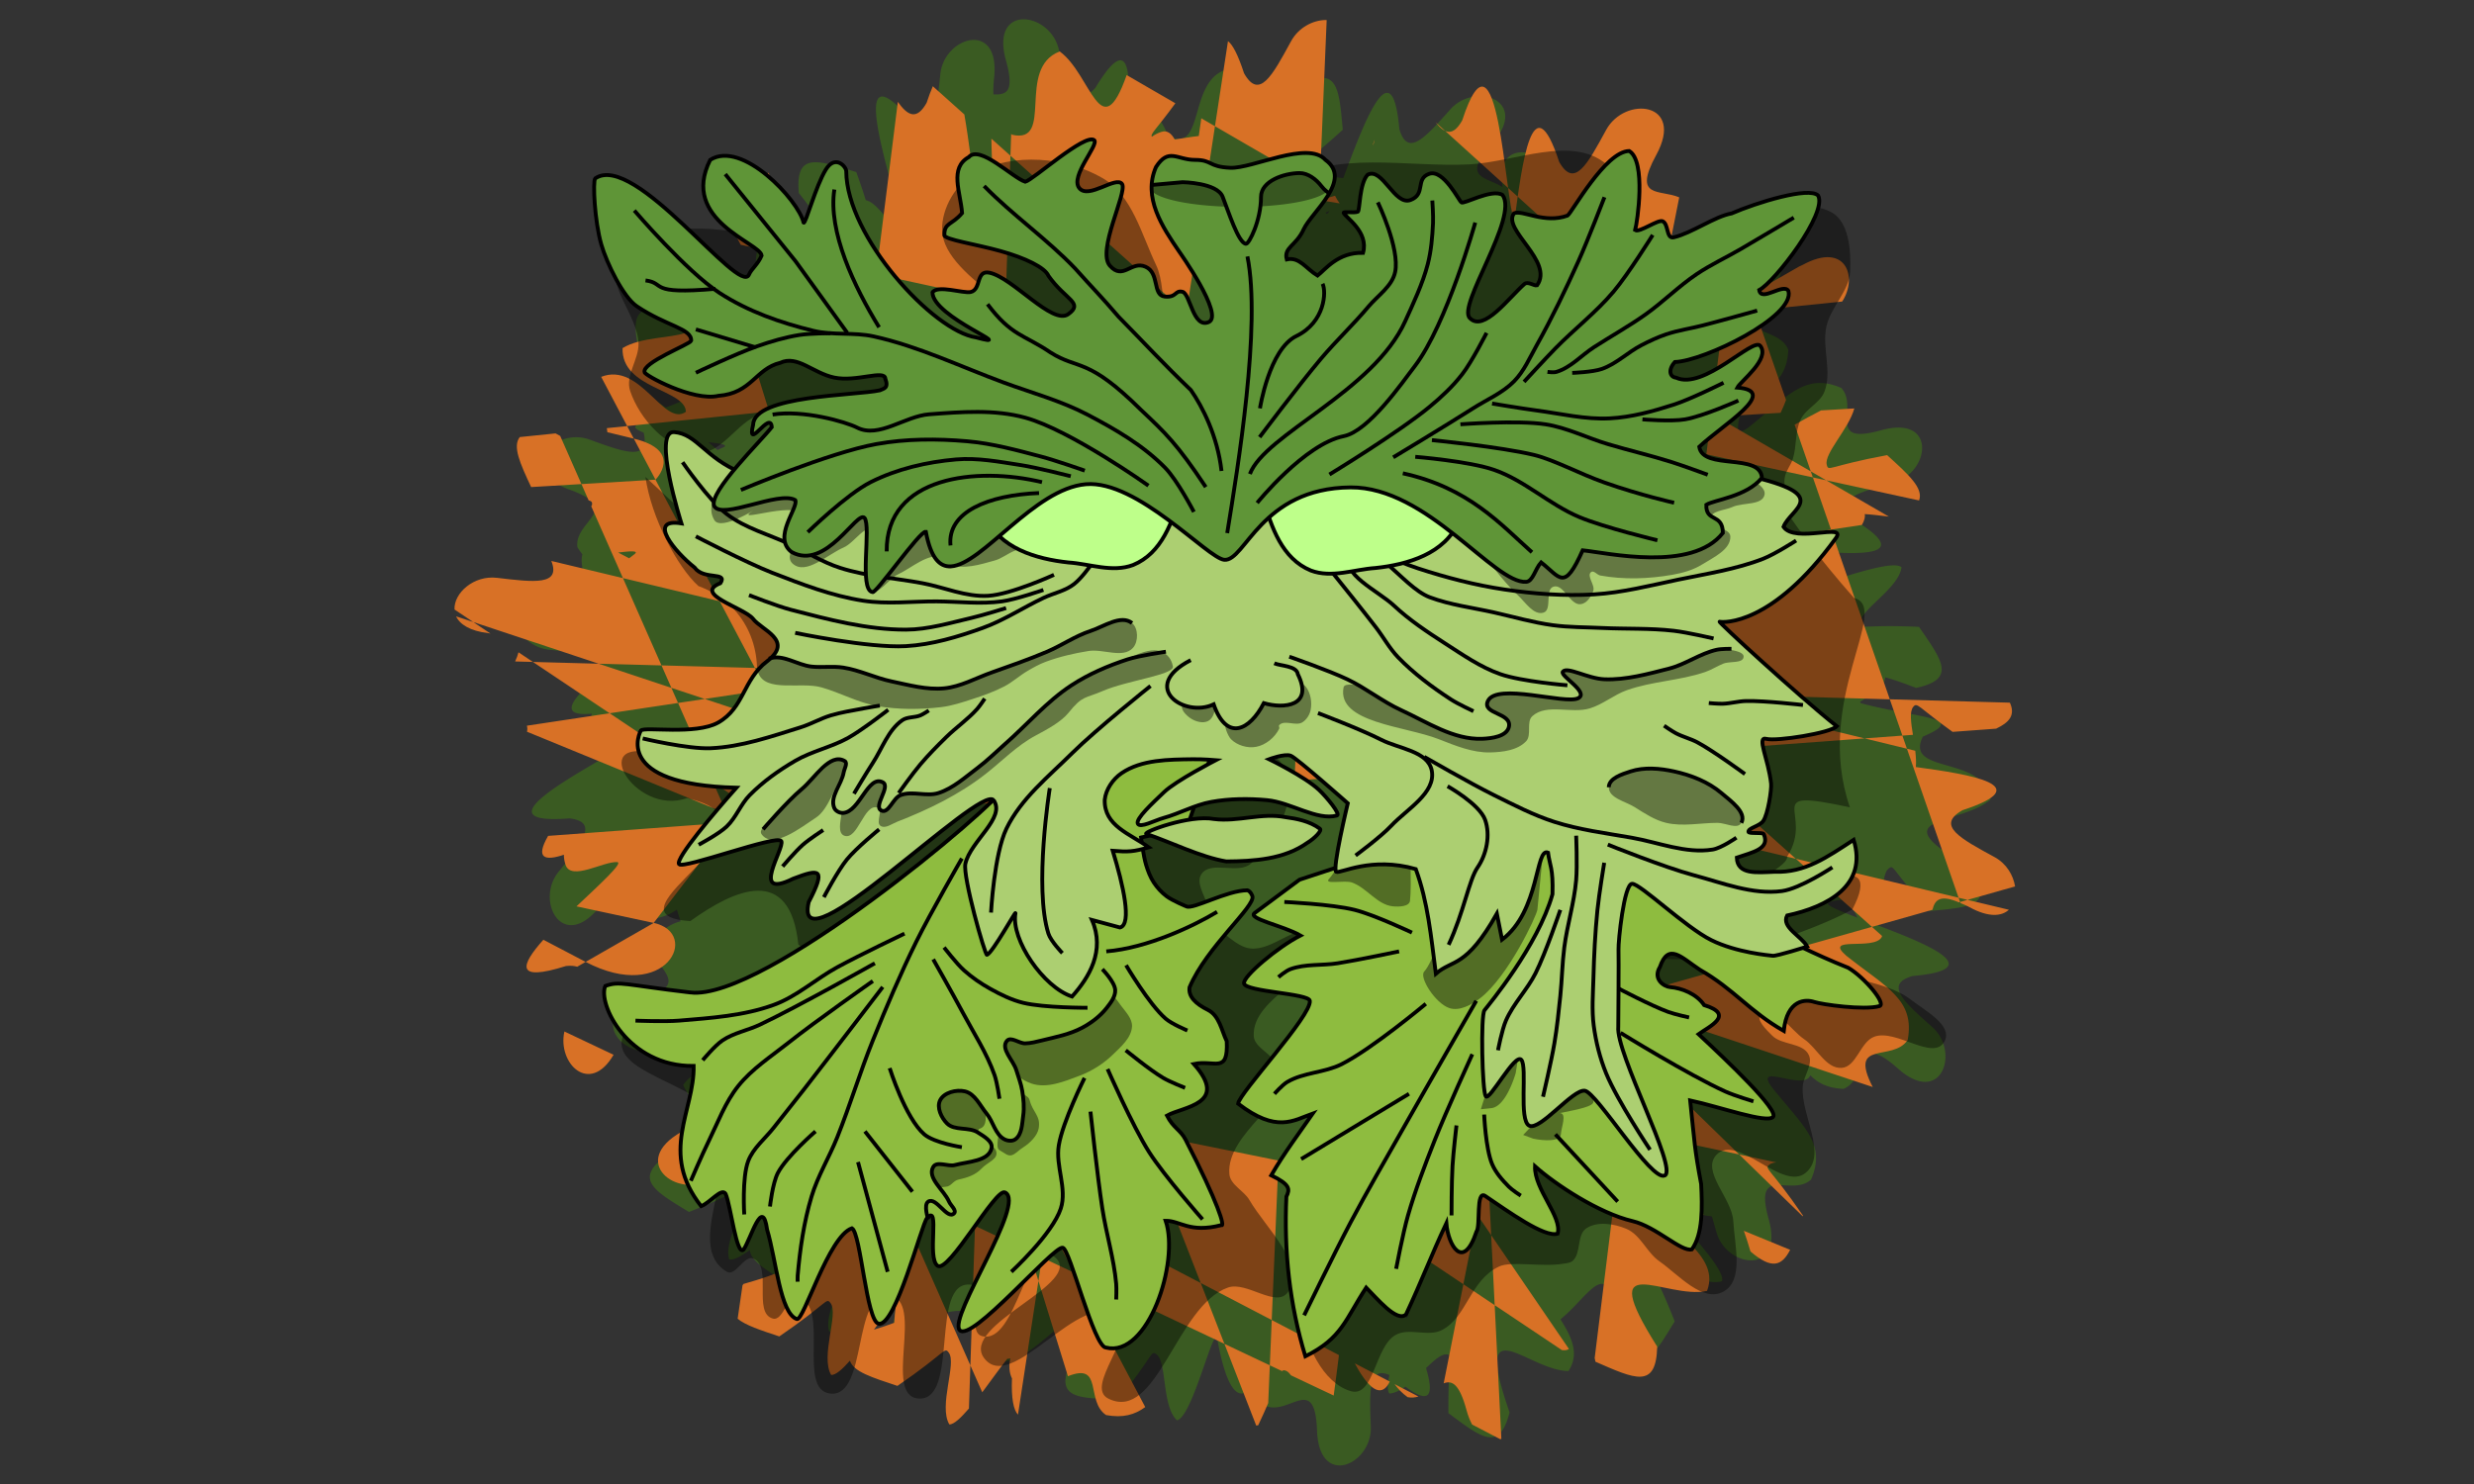 <?xml version="1.0" encoding="UTF-8" standalone="no"?>
<!-- Created with Inkscape (http://www.inkscape.org/) -->

<svg
   width="42.333mm"
   height="25.4mm"
   viewBox="0 0 42.333 25.4"
   version="1.1"
   id="svg1"
   xml:space="preserve"
   inkscape:export-filename="bitmap.png"
   inkscape:export-xdpi="300"
   inkscape:export-ydpi="300"
   inkscape:version="1.4 (86a8ad7, 2024-10-11)"
   sodipodi:docname="green-man-feature.svg"
   xmlns:inkscape="http://www.inkscape.org/namespaces/inkscape"
   xmlns:sodipodi="http://sodipodi.sourceforge.net/DTD/sodipodi-0.dtd"
   xmlns="http://www.w3.org/2000/svg"
   xmlns:svg="http://www.w3.org/2000/svg"><rect x="0" y="0" width="42.333" height="25.4" fill="#333333" stroke="none"/><sodipodi:namedview
     id="namedview1"
     pagecolor="#ffffff"
     bordercolor="#000000"
     borderopacity="0.25"
     inkscape:showpageshadow="2"
     inkscape:pageopacity="0.0"
     inkscape:pagecheckerboard="0"
     inkscape:deskcolor="#d1d1d1"
     inkscape:document-units="mm"
     inkscape:zoom="2.0334082"
     inkscape:cx="198.68121"
     inkscape:cy="-9.589811"
     inkscape:window-width="1920"
     inkscape:window-height="1094"
     inkscape:window-x="2869"
     inkscape:window-y="-11"
     inkscape:window-maximized="1"
     inkscape:current-layer="layer1"><inkscape:page
       x="0"
       y="0"
       width="42.333"
       height="25.4"
       id="page2"
       margin="0"
       bleed="0" /></sodipodi:namedview><defs
     id="defs1" /><g
     inkscape:label="Layer 1"
     inkscape:groupmode="layer"
     id="layer1"
     transform="translate(-26.405,-80.98)"><g
       id="g115"
       inkscape:label="icon"
       transform="matrix(0.139,0,0,0.139,26.148,97.615)"><path
         id="path43-8"
         style="fill:#3a5b22;fill-opacity:1;fill-rule:evenodd;stroke:none;stroke-width:0.181;stroke-dasharray:none;stroke-opacity:1"
         d="m 184.954,-107.737 c -1.455,-0.322 -3.32,0.126 -4.566,1.527 -3.07,3.449 -5.245,5.964 -6.276,2.432 -0.907,-10.338 -4.503,-0.328 -6.906,6.031 -0.964,-0.119 -1.972,-0.164 -2.866,-0.242 -0.22,-0.768 -0.599,-1.299 -1.337,-1.237 -0.464,0.039 -0.868,0.149 -1.226,0.309 -0.176,-0.437 0.858,-0.651 5.373,-4.787 -0.471,-5.073 -0.604,-7.893 -5.098,-5.539 -6.8,12.323 -5.311,1.808 -8.625,-1.987 -5.542,0.762 -3.038,10.641 -7.749,8.324 -2.013,-4.761 -2.236,-1.142 -3.348,4.31 -0.548,0.815 -1.059,1.789 -1.555,2.442 -0.28,-0.421 -0.544,-0.776 -0.791,-1.062 0.254,-5.436 3.047,-22.13 -3.289,-11.648 -2.481,2.717 -3.327,-0.499 -4.563,-4.948 -1.236,-4.449 -8.378,-5.358 -6.451,1.555 1.102,3.953 0.034,4.257 -1.535,4.212 -0.032,-0.538 -0.009,-1.211 0.081,-2.06 0.762,-7.136 -6.132,-5.063 -6.619,-0.471 -0.487,4.592 -0.792,7.903 -3.686,5.632 -7.114,-8.292 -3.501,3.541 -1.823,9.977 -0.39,0.779 -0.755,1.536 -1.119,2.126 -0.831,-0.974 -1.718,-2.031 -2.551,-2.181 -0.283,-0.911 -0.644,-2.015 -1.171,-3.466 -4.866,-1.511 -7.521,-2.469 -7.07,2.584 8.773,11.006 -0.367,5.599 -5.143,7.204 -1.231,4.683 6.151,6.419 5.603,9.046 -2.995,1.219 -3.899,-7.136 -8.922,-6.298 -2.037,4.609 2.51,14.206 -7.645,4.461 -4.991,-0.912 -4.281,1.82 -3.222,6.804 6.418,3.02 6.816,2.4 6.47,3.251 -0.307,0.755 -1.876,1.292 -3.505,1.932 -2.926,-2.104 -4.928,-2.694 -3.269,1.772 -0.213,0.202 -0.397,0.416 -0.527,0.651 0.133,0.263 0.525,0.479 1.057,0.667 0.003,0.005 0.003,0.008 0.006,0.012 0.777,3.596 -2.335,2.422 -6.677,0.852 -4.342,-1.57 -9.222,3.724 -2.471,6.159 6.751,2.435 0.567,3.808 0.985,7.088 0.197,0.327 0.402,0.611 0.611,0.875 -0.634,2.658 2.824,5.823 -3.638,5.133 -7.136,-0.762 -5.062,6.133 -0.471,6.619 4.592,0.487 7.902,0.792 5.631,3.686 -4.227,3.626 -3.215,4.462 -0.356,4.188 -0.085,0.361 -0.116,0.756 -0.08,1.191 0.171,2.09 4.518,0.6 6.042,1.089 1.906,0.611 -23.474,11.771 -8.703,10.618 3.653,0.435 1.532,2.995 -1.365,6.591 -2.897,3.596 0.523,9.932 5.021,4.34 4.498,-5.592 3.785,0.701 7.022,1.373 1.055,-0.225 1.867,-0.588 2.525,-1.069 a 72.78,65.502 13.066 0 0 0.473,1.439 c -1.292,0.319 -2.395,1.063 -3.407,2.545 -0.607,3.25 5.487,4.979 -1.394,7.018 -6.881,2.039 -2.316,7.607 2.11,6.292 4.426,-1.316 7.599,-2.307 6.616,1.238 -0.249,0.493 -0.449,0.927 -0.626,1.333 -1.155,0.121 -2.215,0.58 -2.989,1.729 1.947,4.647 12.044,7.942 -2.016,8.619 -4.093,2.998 -1.621,4.359 2.727,7.016 6.605,-2.586 6.428,-3.3 6.808,-2.464 0.661,1.455 -2.63,5.861 -1.856,8.297 0.508,0.151 1.451,-0.361 2.544,-1.145 0.106,1.365 2.091,2.52 4.809,4.181 6.605,-2.586 6.429,-3.3 6.809,-2.463 0.661,1.455 -2.63,5.861 -1.856,8.297 1.452,0.432 6.425,-4.484 8.446,-6.02 0.116,0.043 0.239,0.054 0.371,0.019 -0.393,0.796 -0.529,1.646 -0.358,2.376 -2.008,7.306 2.073,5.158 5.774,1.343 5.724,-1.312 1.958,3.077 4.102,5.403 4.451,1.942 6.597,-1.017 11.372,-4.825 2.991,-2.174 -0.187,3.288 1.193,4.577 0.001,10e-4 0.005,0.002 0.006,0.003 -0.374,0.251 -0.716,0.489 -1.147,0.765 -2.055,4.639 0.768,4.587 5.861,4.724 4.438,-5.533 3.929,-6.064 4.675,-5.528 1.299,0.932 0.64,6.392 2.525,8.118 1.948,-0.461 4.578,-12.1 4.964,-9.966 1.288,7.116 2.976,7.684 4.389,5.612 0.226,0.834 0.675,1.661 1.435,2.528 2.996,1.399 6.191,-4.071 6.449,3.101 0.258,7.172 6.789,4.141 6.619,-0.473 -0.159,-4.326 -0.317,-7.515 2.291,-6.383 -0.226,1.069 -0.283,1.923 0.003,2.282 0.642,-0.048 1.303,-0.383 1.959,-0.856 3.257,2.45 3.452,0.739 2.546,-2.28 0.97,-0.935 1.841,-1.716 2.496,-1.687 0.918,0.04 0.19,0.143 0.26,7.236 4.089,3.039 6.277,4.823 7.527,-0.094 -4.627,-13.293 2.203,-5.159 7.241,-5.09 1.493,-2.206 0.23,-4.432 -0.978,-6.373 3.81,-3.012 6.45,-9.433 7.048,2.983 2.998,4.093 4.36,1.62 7.017,-2.727 -2.586,-6.605 -3.3,-6.428 -2.464,-6.808 1.455,-0.661 5.86,2.63 8.296,1.856 0.504,-1.696 -6.288,-8.197 -6.468,-9.185 0.028,-0.037 0.059,-0.085 0.087,-0.123 0.05,-0.003 0.116,0.005 0.213,0.038 2.156,0.769 3.759,1.174 4.916,1.3 0.178,0.607 0.359,1.243 0.548,1.924 1.236,4.449 8.378,5.358 6.451,-1.555 -1.927,-6.913 2.775,-2.669 5.206,-4.91 1.942,-4.451 -1.017,-6.598 -4.826,-11.373 -2.174,-2.991 3.288,0.187 4.577,-1.192 0.061,-0.092 0.11,-0.183 0.162,-0.274 0.969,1.001 2.206,1.59 4.072,1.673 3.083,-1.195 1.343,-7.286 6.701,-2.511 5.357,4.775 7.687,-2.037 4.237,-5.107 -3.449,-3.069 -5.964,-5.245 -2.432,-6.276 9.378,-0.823 1.967,-3.873 -4.242,-6.227 0.773,-2.351 0.269,-6.155 1.285,-6.99 0.71,-0.583 0.236,-0.02 5.027,5.211 5.073,-0.471 7.893,-0.604 5.539,-5.098 -12.323,-6.8 -1.809,-5.312 1.987,-8.626 -0.762,-5.542 -10.641,-3.038 -8.324,-7.749 5.691,-2.407 -0.548,-2.238 -7.64,-4.113 -0.026,-0.062 -0.053,-0.129 -0.079,-0.19 2.225,-1.295 3.096,-2.276 3.08,-3.005 1.012,0.284 2.26,0.71 3.81,1.311 4.958,-1.077 3.251,-3.326 0.357,-7.519 -7.086,-0.319 -7.214,0.405 -7.222,-0.513 -0.014,-1.598 4.783,-4.288 5.065,-6.829 -1.522,-1.301 -12.47,3.443 -10.975,1.873 1.43,-1.503 2.393,-2.705 2.999,-3.668 4.916,0.238 8.316,-0.293 2.081,-4.061 -2.717,-2.481 0.499,-3.327 4.948,-4.563 4.449,-1.236 5.358,-8.378 -1.555,-6.451 -6.913,1.927 -2.669,-2.775 -4.91,-5.206 -4.451,-1.942 -6.597,1.018 -11.373,4.826 -2.267,1.647 -0.993,-1.089 -0.843,-3.073 3.416,-1.526 5.531,-2.776 5.696,-6.453 -1.195,-3.083 -7.285,-1.343 -2.51,-6.7 4.775,-5.357 -2.038,-7.687 -5.107,-4.238 -3.07,3.449 -5.245,5.964 -6.276,2.432 -0.89,-10.137 -4.362,-0.712 -6.764,5.657 -0.545,-2.594 3.749,-24.726 -3.316,-13.036 -2.481,2.717 -3.326,-0.499 -4.563,-4.947 -1.189,-4.28 -7.841,-5.28 -6.629,0.805 -2.018,-1.304 -5.148,-1.053 -1.329,-5.338 2.835,-3.181 1.586,-5.294 -0.54,-5.764 z m 2.409,15.138 c -0.074,0.259 -0.192,0.451 -0.348,0.589 0.128,-0.186 0.244,-0.382 0.348,-0.589 z m -21.856,-1.098 c -0.195,0.316 -0.345,0.428 -0.435,0.253 -0.009,-0.015 -0.014,-0.035 -0.021,-0.051 0.153,-0.066 0.303,-0.134 0.456,-0.201 z m 15.686,5.369 c 0.003,0.747 0.167,1.447 0.467,2.134 a 72.78,65.502 13.066 0 0 -2.742,-1.11 c 0.806,-0.376 1.558,-0.711 2.275,-1.025 z m 38.193,35.993 c -0.185,0.095 -0.373,0.186 -0.554,0.283 a 72.78,65.502 13.066 0 0 -0.17,-0.337 c 0.215,0.012 0.481,0.036 0.723,0.054 z M 90.69,-64.989 c 0.442,0.11 0.56,0.238 0.188,0.402 -0.25,0.11 -0.471,0.215 -0.702,0.322 -0.364,-0.314 -0.727,-0.626 -1.116,-0.962 0.672,0.076 1.282,0.152 1.63,0.239 z M 229.424,-8.956 c 0.357,0.806 0.72,1.59 1.085,2.279 -2.352,-0.897 -4.051,-1.605 -3.566,-1.855 0.53,-0.273 1.492,-0.34 2.481,-0.424 z m -9.511,13.086 c 0.2,0.04 0.448,0.317 0.772,0.93 0.168,0.356 0.309,0.681 0.463,1.02 -0.635,-0.433 -1.244,-0.842 -1.807,-1.228 0.156,-0.464 0.329,-0.771 0.572,-0.721 z M 96.224,11.192 a 72.78,65.502 13.066 0 0 0.459,0.493 c -0.355,1.046 -1.32,1.191 -2.562,1.06 0.696,-0.499 1.4,-1.021 2.103,-1.554 z m 79.145,29.692 c 0.208,9.7e-4 0.012,0.75 -0.317,1.78 -0.174,-0.41 -0.32,-0.757 -0.488,-1.15 0.191,-0.164 0.376,-0.319 0.577,-0.498 0.101,-0.09 0.176,-0.133 0.228,-0.132 z m -16.527,-0.887 c 0.005,0.006 0.014,0.012 0.017,0.018 0.029,0.132 0.011,0.334 -0.05,0.598 0.011,-0.205 0.029,-0.421 0.033,-0.616 z m -57.975,-11.077 c 0.074,0.017 0.083,0.114 0.015,0.305 -0.238,0.669 -0.431,1.269 -0.603,1.835 -0.692,0.101 -1.563,0.181 -2.524,0.251 1.53,-1.326 2.823,-2.461 3.112,-2.392 z" /><path
         id="path43-3"
         style="fill:#d87126;fill-opacity:1;fill-rule:evenodd;stroke:none;stroke-width:0.188;stroke-dasharray:none;stroke-opacity:1"
         d="m 165.041,-117.213 c -1.548,0.016 -3.331,0.907 -4.264,2.619 -2.297,4.214 -3.909,7.27 -5.783,3.937 -0.761,-2.331 -1.411,-3.522 -1.979,-3.955 l -1.602,10.478 12.884,7.466 0.868,-20.533 c -0.042,-8.9e-4 -0.081,-0.012 -0.123,-0.012 z m -0.743,20.544 -0.049,1.169 c 0.305,-0.236 0.601,-0.461 0.892,-0.68 z m -12.884,-7.466 -1.684,-0.976 c -0.1,0.734 -0.218,1.5 -0.31,2.182 -1.004,0.106 -2.035,0.297 -2.958,0.428 -0.403,-0.726 -0.912,-1.174 -1.644,-0.938 -0.46,0.148 -0.844,0.355 -1.169,0.601 -0.236,-0.337 0.535,-0.895 2.89,-4.122 l -5.996,-3.474 c -3.199,9.061 -4.366,-0.112 -8.241,-2.907 -5.432,2.073 -0.576,11.487 -5.89,10.249 -0.033,-0.046 -0.053,-0.063 -0.086,-0.107 l -0.089,2.695 21.657,19.393 z m -3.519,23.024 -0.515,3.371 5.649,1.226 z m 18.301,-14.458 c 0.16,0.327 0.349,0.64 0.573,0.941 -0.844,-0.147 -1.691,-0.28 -2.541,-0.401 z m 39.351,15.389 0.542,-2.73 c -0.513,-0.231 -0.267,-2.166 -0.489,-3.617 0.54,-0.409 0.985,-0.791 1.442,-1.177 l 1.523,-7.67 c -2.368,-1.02 -5.791,0.202 -2.83,-5.218 3.576,-6.546 -3.869,-7.304 -6.166,-3.09 -2.297,4.214 -3.909,7.27 -5.783,3.937 -3.283,-10.054 -4.583,0.304 -5.518,7.316 -1.161,-2.498 -2.014,-25.914 -6.42,-12.419 -1.12,1.993 -2.148,1.675 -3.283,0.218 z m 0,0 -0.787,3.961 8.244,-4.726 z m 7.457,-0.765 1.039,-0.106 0.065,-0.526 z m 1.104,-0.632 3.121,-1.789 -2.138,-6.169 z m 0.983,-7.957 0.209,-1.692 c -0.255,0.033 -0.517,0.057 -0.753,0.123 z m 2.138,6.169 0.665,1.92 10.73,-1.1 c 1.959,-2.974 0.488,-7.44 -4.876,-4.51 -0.165,0.09 -0.257,0.109 -0.41,0.188 z m 0.665,1.92 -3.851,0.395 -1.47,11.89 c 0.119,-0.018 0.23,-0.035 0.346,-0.053 -0.126,0.107 -0.254,0.213 -0.379,0.32 l -0.02,0.167 0.608,0.353 7.913,-0.47 c 0.273,-0.578 0.509,-1.117 0.672,-1.579 z m -4.766,13.071 -0.657,0.039 -0.568,4.598 13.113,2.846 -0.258,-0.744 z m 11.631,6.739 1.898,1.1 11.433,2.481 c 0.566,-1.514 -1.269,-3.155 -3.935,-5.583 -7.249,1.342 -7.208,2.105 -7.432,1.177 -0.334,-1.388 2.722,-4.423 3.395,-6.924 l -4.095,0.243 c -1.156,0.609 -2.184,1.14 -3.256,1.759 z m 1.898,1.1 -1.64,-0.356 2.226,6.425 3.809,-0.573 c 0.312,-0.549 0.429,-0.997 0.343,-1.334 0.78,0.036 1.892,0.176 2.978,0.309 z m 0.586,6.069 -16.797,2.527 -2.168,17.546 c 0.189,0.046 0.239,0.059 0.428,0.105 11.809,0.33 15.003,0.419 25.78,0.721 z m 7.243,20.898 1.549,4.468 1.299,-0.096 c -0.24,-1.5 -0.428,-2.833 0.014,-3.41 0.521,-0.678 0.55,-0.055 4.866,3.048 l 5.359,-0.396 c 1.653,-0.775 2.382,-1.678 1.697,-3.2 -5.753,-0.161 -8.604,-0.24 -14.784,-0.414 z m 1.549,4.468 -4.65,0.345 c 2.132,0.52 3.122,0.761 5.21,1.271 z m 0.56,1.616 6.358,18.348 1.105,0.264 5.851,-1.653 c -0.221,-1.372 -1.048,-2.807 -2.523,-3.611 -4.214,-2.297 -7.27,-3.909 -3.937,-5.783 9.301,-3.037 1.081,-4.383 -5.758,-5.308 0.056,-0.618 0.009,-1.307 -0.071,-2.007 -0.409,-0.1 -0.614,-0.15 -1.024,-0.25 z m 7.463,18.612 -0.922,0.26 0.045,0.131 c 0.363,0.162 0.665,0.264 1.114,0.51 2.361,1.289 3.956,1.134 4.85,0.316 z m -0.922,0.26 -0.182,-0.525 -20.032,-4.796 9.365,8.386 7.453,-2.105 c 0.289,-1.215 0.926,-1.904 3.247,-0.918 z m -10.85,3.065 -28.567,8.072 -0.252,2.036 28.919,9.612 c -3.035,-5.912 2.419,-3.017 4.304,-5.785 0.92,-4.963 -2.58,-6.44 -7.558,-10.381 -2.903,-2.518 3.372,-0.583 4.354,-2.283 0.019,-0.052 0.032,-0.102 0.048,-0.152 z m -28.818,10.107 -3.194,-1.062 -2.97,0.839 5.528,5.379 z m -0.636,5.156 -1.201,9.716 c 6.144,1.308 8.576,1.827 14.315,3.048 z m 13.115,12.764 7.825,7.616 c 0.011,-0.032 0.019,-0.052 0.03,-0.084 -4.17,-6.08 -4.851,-5.733 -4.094,-6.314 0.193,-0.148 0.489,-0.212 0.829,-0.24 -1.794,-0.382 -2.75,-0.586 -4.59,-0.977 z M 201.629,19.433 c -6.531,-1.39 -0.745,6.033 -0.745,6.033 z m -0.745,6.033 -2.728,22.086 c 0.043,0.182 0.05,0.256 0.097,0.448 4.854,2.116 7.488,3.408 7.599,-1.864 -7.808,-12.371 1.018,-5.741 6.135,-6.855 0.993,-2.584 -0.809,-4.541 -2.488,-6.223 0.79,-0.99 1.456,-2.18 2.065,-3.211 z m -15.916,-1.998 -1.275,6.42 1.721,2.522 z m 0.446,8.942 0.432,8.623 8.276,5.536 c 0.402,0.049 0.682,-0.006 0.861,-0.145 z m 0.432,8.623 -3.854,-2.578 -2.423,12.205 c 1.028,-0.393 1.927,0.029 2.819,3.328 0.189,0.699 0.424,1.256 0.678,1.743 1.456,0.759 2.039,1.064 3.474,1.813 0.043,-0.017 0.087,-0.033 0.13,-0.052 z m -3.854,-2.578 1.701,-8.567 -24.462,-6.659 z m -22.761,-15.226 -16.76,-3.398 7.189,18.473 c 4.064,2.121 4.767,2.487 8.741,4.561 z m -0.829,19.635 -0.236,5.577 1.508,0.714 c 0.124,-0.132 0.257,-0.136 0.5,-0.034 0.214,0.089 0.407,0.292 0.593,0.551 l 5.263,2.491 c 0.257,-1.843 0.468,-3.591 0.647,-4.982 -3.673,-1.916 -4.512,-2.354 -8.274,-4.317 z m -0.236,5.577 -5.589,-2.645 3.917,10.067 c 0.091,-0.019 0.153,-0.027 0.245,-0.046 0.558,-1.162 0.878,-1.918 1.23,-2.728 z m -5.589,-2.645 -2.916,-7.492 c -8.619,-4.498 -9.603,-5.007 -18.541,-9.673 l -0.328,2.151 3.31,6.27 z m -18.475,-8.745 -3.981,-1.885 -0.44,2.884 3.633,11.732 c 4.391,-1.75 2.123,3.033 4.694,4.785 2.075,0.385 3.531,-0.037 4.823,-0.983 z m -4.421,0.999 -1.123,-3.623 -6.684,-3.164 -0.569,17.189 1.462,3.313 c 1.169,-1.561 2.363,-3.262 3.082,-4.129 0.128,0.015 0.255,-10e-4 0.38,-0.067 -0.211,0.898 -0.149,1.79 0.195,2.49 -0.1,2.494 0.197,3.876 0.739,4.459 z m -8.376,10.402 -8.881,-20.132 -14.754,4.169 c 3.231,1.895 5.267,3.224 -4.293,5.933 -0.053,0.061 -0.074,0.107 -0.124,0.167 -0.224,1.6 -0.382,2.586 -0.599,4.119 0.977,0.807 2.798,1.402 5.131,2.177 6.08,-4.17 5.733,-4.851 6.314,-4.094 1.012,1.318 -1.286,6.552 0.07,8.836 0.549,0.034 1.385,-0.706 2.307,-1.757 0.428,1.357 2.709,2.06 5.851,3.103 6.08,-4.17 5.734,-4.851 6.315,-4.094 1.012,1.318 -1.286,6.552 0.07,8.836 0.566,0.035 1.462,-0.852 2.416,-1.954 z m -8.881,-20.132 2.026,-0.572 -2.879,-1.363 z m -0.854,-1.935 -4.558,-10.334 C 102.049,13.459 96.249,16.608 95.926,18.981 Z m -15.644,-7.405 -9.093,-4.304 c 1.573,1.497 3.426,2.454 -1.104,5.024 -6.487,3.681 -0.558,8.246 3.614,5.874 2.686,-1.527 4.863,-2.773 6.04,-2.463 0.161,-1.179 0.38,-2.928 0.543,-4.131 z m -13.608,-25.014 -8.376,4.801 c 9.922,5.189 14.234,-3.547 8.376,-4.801 z m -8.376,4.801 c -1.893,-0.99 -3.312,-1.74 -5.203,-2.729 -2.73,3.065 -3.614,5.255 2.778,3.236 0.606,-0.067 1.034,-0.015 1.388,0.088 z m 8.376,-4.801 9.486,-12.381 -22.481,1.665 c -1.604,2.785 -0.409,3.109 1.94,2.322 -0.001,0.385 0.06,0.793 0.198,1.224 0.664,2.076 4.716,-0.454 6.374,-0.317 0.776,0.064 -2.047,2.64 -5.019,5.449 3.349,0.717 6.114,1.314 9.501,2.039 z m 9.486,-12.381 1.796,-0.134 -2.264,-0.929 z m -0.468,-1.062 -1.699,-3.851 -12.741,-8.523 -10.184,1.531 c 0.064,0.264 0.071,0.512 0.009,0.743 z m -14.44,-12.373 8.422,-1.267 -0.821,-1.86 -8.942,-2.972 c -2.803,-0.076 -5.335,-0.144 -8.103,-0.219 z m -9.444,-6.318 -1.774,-1.187 c -0.084,0.341 -0.238,0.74 -0.418,1.127 0.746,0.02 1.443,0.039 2.192,0.059 z m 8.103,0.219 c 2.672,0.073 5.023,0.135 7.724,0.209 l -4.744,-10.752 -8.817,-2.111 c 1.188,3.03 -2.104,2.624 -6.681,2.077 -2.873,-0.343 -5.339,1.885 -5.235,3.902 l 2.302,1.54 z m -15.45,-5.135 -2.112,-0.702 c 0.456,0.982 1.685,1.803 3.992,2.076 0.103,0.012 0.146,0.034 0.244,0.047 z m 18.43,-5.408 11.909,2.851 -7.904,-14.971 -9.114,0.542 0.886,2.008 c 0.346,0.091 0.473,0.207 0.419,0.543 -0.009,0.062 -0.073,0.127 -0.097,0.189 z m -5.109,-11.578 -2.616,-5.93 c -0.195,-0.106 -0.366,-0.193 -0.573,-0.31 l -4.403,0.451 c -0.906,1.147 0.027,3.228 1.399,6.157 z m 9.114,-0.542 c 0,0 3.54,-3.547 -2.669,-5.056 z m -2.669,-5.056 -0.816,-1.546 -2.506,0.257 c 0.039,0.187 0.04,0.325 0.07,0.5 1.167,0.284 2.083,0.505 3.252,0.789 z m -0.816,-1.546 17.474,-1.791 -5.339,-17.241 c -0.223,-0.072 -0.439,-0.12 -0.638,-0.11 -0.5,-0.855 -1.126,-1.889 -2,-3.234 -5.281,-0.386 -8.195,-0.732 -6.551,4.278 11.468,9.081 0.944,5.754 -3.514,8.502 -0.146,5.03 7.736,5.053 7.798,7.842 -2.73,1.927 -5.593,-6.203 -10.43,-4.304 z m 29.837,-12.452 -4.135,-6.057 -1.675,-1.63 -2.538,-0.55 c 0,0 7.906,11.696 8.348,8.237 z m -8.348,-8.237 -1.202,-3.089 -8.878,-8.638 c -3.239,-1.031 -0.095,5.081 2.57,10.097 z m -1.202,-3.089 3.739,3.639 0.66,0.143 -6.807,-9.97 z m -2.409,-6.188 -0.485,-1.247 c -0.033,0.131 -0.081,0.24 -0.127,0.349 z m 6.807,9.97 1.015,1.487 4.372,4.255 c 0.207,-1.616 0.378,-2.829 0.585,-4.446 z m 5.972,1.296 15.927,3.457 0.598,-18.046 -2.346,-2.101 c 0.008,1.229 0.094,2.818 0.144,4.662 -0.363,0.954 -0.652,2.06 -1.001,2.838 -0.383,-0.361 -0.733,-0.658 -1.051,-0.89 -0.403,-2.195 -0.825,-6.221 -1.421,-9.591 l -3.88,-3.474 c -0.243,0.562 -0.497,1.223 -0.765,2.046 -1.204,2.143 -2.303,1.628 -3.543,-0.121 -1.301,10.282 -1.332,10.802 -2.662,21.22 z m 15.927,3.457 21.193,8.296 0.546,-3.578 z m 21.193,8.296 -1.501,9.816 z m 55.329,-0.568 2.065,1.197 0.533,-2.686 z m 2.065,1.197 -1.142,5.755 9.387,-0.558 0.048,-0.392 z m -1.142,5.755 -0.405,2.039 z m -0.405,2.039 -3.064,15.429 10.831,-1.629 1.457,-11.798 z m -3.064,15.429 -2.622,13.163 c 0.005,9.7e-4 0.005,0.001 0.009,0.003 z m -2.613,13.165 -0.002,0.005 2.91,2.606 c 3.917,0.109 4.524,0.127 8.357,0.234 l 0.012,-0.092 c -4.987,-1.217 -6.138,-1.498 -11.277,-2.752 z m 11.265,2.844 -0.806,6.528 0.816,0.73 23.108,-1.711 c -9.28,-2.266 -12.662,-3.09 -22.678,-5.534 -0.201,-0.006 -0.238,-0.008 -0.439,-0.012 z m 0.011,7.258 -0.915,0.068 -1.119,9.052 16.676,3.992 z m -2.033,9.12 -12.466,-2.984 6.494,24.407 3.446,-0.974 z m -74.231,40.709 10.458,-2.955 z m 0,0 -4.737,1.338 1.823,3.452 c 0.977,0.51 1.046,0.545 2.02,1.054 z m -2.914,4.791 c -1.536,-0.802 -1.633,-0.852 -3.176,-1.657 l 2.634,8.508 1.563,0.74 0.671,-4.386 z m -3.176,-1.657 -0.402,-1.299 -1.355,0.383 c 0.855,0.447 0.903,0.471 1.757,0.916 z m -1.757,-0.916 c -0.998,-0.521 -1.049,-0.547 -2.05,-1.069 l -0.056,1.664 z m -2.105,0.595 -7.613,2.151 7.425,3.515 z m 0.056,-1.664 0.299,-9.017 -15.404,1.136 c 7.486,3.911 7.73,4.03 15.106,7.882 z m -25.651,-42.694 -2.865,0.212 z m 0,0 4.465,-0.331 c 0.236,-1.788 0.466,-3.545 0.704,-5.357 l -3.096,-5.864 -9.931,-3.301 -3.288,0.494 4.319,9.79 z m -7.859,-14.852 7.587,-1.141 -1.413,-2.677 c -4.074,-0.111 -7.48,-0.202 -11.501,-0.311 l 1.219,2.763 z m 6.173,-3.818 c 3.022,0.083 5.484,0.148 8.53,0.231 0.236,-1.807 -12.865,-8.444 -12.865,-8.444 z m 14.348,-44.039 c -0.084,0.655 -0.152,1.147 -0.236,1.802 z m 34.053,31.191 2.151,-14.068 c 0,0 -3.475,13.745 -2.151,14.068 z m 0,0 -0.259,1.696 5.05,4.914 c 0,0 0.884,-5.228 -4.791,-6.61 z m 38.861,15.244 c 7.022,0.195 7.629,0.214 14.46,0.404 l 0.498,-2.51 -0.008,-0.008 c -6.946,-1.695 -14.95,2.114 -14.95,2.114 z m 14.46,0.404 -1.705,8.586 12.565,-0.931 0.099,-0.798 -7.551,-6.761 c -1.597,-0.044 -1.798,-0.051 -3.408,-0.096 z m -1.705,8.586 -12.26,0.908 0.077,1.557 11.163,2.672 z m -12.183,2.465 -4.985,-1.194 -9.517,0.705 z m -60.19,38.2 -0.009,0.295 0.244,0.463 z m 0.235,0.758 2.862,9.241 1.755,-0.496 z m -18.05,-34.19 -0.281,-0.531 -3.399,0.252 c -0.114,0.862 3.68,0.279 3.68,0.279 z m -0.281,-0.531 1.386,-0.102 5.232,-3 -1.291,-4.171 -7.413,-2.464 c -0.207,1.584 -0.402,3.066 -0.608,4.633 z m -2.086,-9.737 c 0.301,-2.296 0.58,-4.388 0.883,-6.716 l -6.933,1.043 2.344,4.442 z m 0.883,-6.716 3.523,-0.53 -0.245,-0.789 c -1.108,-0.03 -1.99,-0.053 -3.095,-0.084 -0.064,0.487 -0.12,0.916 -0.184,1.402 z m 3.279,-1.319 c 1.665,0.045 2.982,0.08 4.653,0.126 l 8.787,-1.322 -0.126,-0.324 z m 13.314,-1.52 0.879,0.21 3.602,-0.542 z m 22.14,-2.988 1.064,-6.959 z m 0,0 -0.245,1.599 3.697,-2.119 z m 3.452,-0.519 3.663,-0.551 -1.001,-0.975 z m 3.663,-0.551 7.124,6.933 c 2.804,0.078 2.825,0.08 5.619,0.157 z m 12.743,7.09 -0.216,5.101 2.546,2.477 13.582,3.251 4.908,-0.363 -0.495,-9.898 c -9.871,-0.275 -10.219,-0.288 -20.325,-0.568 z m 2.33,7.578 -2.624,-0.628 -0.215,5.095 6.904,-0.511 z m -2.839,4.468 -13.331,0.988 z m -13.331,0.988 -7.298,-10.688 -1.735,11.356 z m -9.033,0.668 -12.259,0.908 7.8e-4,0.002 z m -12.259,0.91 -0.005,-10e-4 -2.985,0.221 z m -14.847,1.098 -6.023,0.446 -1.105,0.633 z m 0,0 11.858,-0.879 0.04,-1.2 -8.556,-2.843 -4.133,2.369 z m 3.342,-4.922 8.19,-4.694 -2.813,-7.227 c -3.394,-0.093 -6.024,-0.162 -9.4,-0.254 l -4.408,0.663 3.007,9.71 z m 5.377,-11.922 c 1.323,0.036 2.34,0.063 3.665,0.099 l 0.031,-0.937 -3.555,-0.851 -0.754,0.113 z m 3.696,-0.838 4.418,1.058 c 2.394,0.066 4.213,0.113 6.611,0.179 l 2.367,-1.357 -13.351,-1.273 z m 13.397,-0.12 0.988,1.448 c 0.903,0.025 1.585,0.042 2.488,0.067 l 0.587,-3.845 z m 3.476,1.515 -0.39,2.551 20.787,4.976 0.078,-1.85 -5.403,-5.258 c -7.162,-0.198 -7.885,-0.221 -15.071,-0.419 z m -0.39,2.551 -0.371,-0.089 0.314,0.46 z m -0.371,-0.089 -1.727,-2.529 c -1.217,-0.034 -2.138,-0.057 -3.355,-0.091 l -1.728,0.99 z m -6.81,-1.63 -4.884,-1.169 c -1.612,-0.044 -2.841,-0.076 -4.45,-0.12 l -0.224,6.768 z m -9.557,5.478 -0.629,0.36 0.568,1.459 z m -0.06,1.819 -0.202,6.079 2.945,0.979 h 0.003 z m 47.199,-74.404 c -0.057,0.234 -0.128,0.46 -0.214,0.678 0.126,-0.175 0.201,-0.398 0.214,-0.678 z m -22.385,4.024 c -0.123,0.366 -0.248,0.515 -0.381,0.358 -0.012,-0.014 -0.022,-0.033 -0.033,-0.047 0.139,-0.103 0.275,-0.207 0.414,-0.311 z m -69.002,46.644 c 0.473,0.008 0.623,0.109 0.285,0.363 -0.227,0.17 -0.426,0.328 -0.636,0.491 -0.442,-0.233 -0.883,-0.463 -1.356,-0.712 0.698,-0.081 1.333,-0.148 1.707,-0.141 z m 147.069,39.614 c 0.212,-0.006 0.528,0.215 1,0.76 0.254,0.321 0.473,0.616 0.708,0.924 -0.745,-0.289 -1.457,-0.56 -2.118,-0.819 0.049,-0.507 0.152,-0.858 0.41,-0.865 z M 71.327,7.337 c -0.882,3.901 3.102,7.913 6.057,2.867 z M 94.821,27.39 c -0.603,0.423 -1.109,0.996 -1.429,1.833 0.284,0.394 0.65,0.751 1.044,1.094 0.111,-0.804 0.272,-2.11 0.385,-2.927 z m 121.698,4.49 c 0.265,0.781 0.522,1.5 0.818,2.543 2.623,2.257 3.865,1.786 4.883,-0.204 z m -104.499,9.019 c 0.079,6.2e-4 0.111,0.096 0.087,0.306 -0.084,0.733 -0.139,1.386 -0.179,2 -0.677,0.265 -1.54,0.551 -2.496,0.847 1.237,-1.702 2.28,-3.155 2.588,-3.153 z m 56.606,7.299 c 2.089,3.895 3.483,3.968 4.304,2.245 -1.872,-0.976 -2.405,-1.255 -4.304,-2.245 z m 4.893,2.552 c 0.404,0.559 0.897,1.099 1.611,1.613 0.473,0.1 0.912,0.044 1.334,-0.076 -1.265,-0.66 -1.667,-0.869 -2.945,-1.536 z"
         sodipodi:nodetypes="cscccccccccccccccsccccccccccccccccccccccccssccccccccccccccccccccccccsccccccccccccccccccccccsccccccccccccccccccccccccccccccccccscccsccccsccccccccccccccccccccccccccccccscsccccccccccccccccccccccccccsccccccccccccccccscccscccccccccccccccccccccccccccccccccccccscccscccccccccccccssccccccccccccccsscccccccccccccccccccccscccccscccccccccccccccccccccccccccccsccccccccccccccccccccccccccccccccccccccccccccccccsccccccccccccccccccccccccccccccccccccccccccccccccccccccccccccccccccccccccccccccccccccccccccccccccccccccccccccccccccccccccccccccccsccccccccccccccccccccccccccccccccccccccccscccccccccccccccccccccccccccccccccccccccccccccccccccccccccccccccccccccccccccccccccccccccccccscccccccccccccccccccccccccccccccssccssccccccccccccccccscccsscccsccss" /><g
         id="g114"
         transform="matrix(0.861,0,0,0.861,117.501,234.021)"><path
           id="path114"
           style="font-variation-settings:normal;opacity:1;vector-effect:none;fill:#000000;fill-opacity:0.42;fill-rule:evenodd;stroke:none;stroke-width:1.074;stroke-linecap:butt;stroke-linejoin:miter;stroke-miterlimit:4;stroke-dasharray:none;stroke-dashoffset:0;stroke-opacity:1;-inkscape-stroke:none;stop-color:#000000;stop-opacity:1"
           d="m 115.014,-343.968 -14.433,69.598 c 8.037,3.023 25.295,-3.739 29.943,-6.366 4.98,-9.609 -7.536,-2.152 -11.66,-1.458 -8.488,-0.264 2.639,-4.265 2.323,-6.079 4.066,-6.363 -4.258,-9.9 8.979,-7.069 -5.271,-15.305 6.015,-28.56 0.579,-29.948 -10.758,-12.192 -10.04,-14.894 -15.731,-18.678 z"
           sodipodi:nodetypes="cccccccc" /><path
           id="path10-5-8"
           style="font-variation-settings:normal;opacity:1;vector-effect:none;fill:#000000;fill-opacity:0.42;fill-rule:evenodd;stroke:none;stroke-width:1.074;stroke-linecap:butt;stroke-linejoin:miter;stroke-miterlimit:4;stroke-dasharray:none;stroke-dashoffset:0;stroke-opacity:1;-inkscape-stroke:none;stop-color:#000000;stop-opacity:1"
           d="m -42.042,-342.588 c 0.837,5.873 4.591,12.917 7.571,15.6 13.609,5.018 9.727,25.984 -4.942,24.352 -11.554,-3.85 -4.313,8.714 3.325,5.973 16.47,3.848 -13.39,16.765 0.468,17.589 6.306,-4.532 14.253,-8.165 15.444,3.374 12.041,8.713 20.867,-12.602 32.39,-14.597 -1.453,7.137 -11.781,19.842 -0.224,25.537 -0.057,-8.605 9.372,-5.702 9.362,1.398 2.295,11.313 7.303,0.327 6.609,-5.757 4.581,1.361 5.139,-0.854 4.903,-3.844 z" /><path
           id="path3-1"
           style="font-variation-settings:normal;display:inline;opacity:1;vector-effect:none;fill:#000000;fill-opacity:0.42;fill-rule:evenodd;stroke:none;stroke-width:1.074;stroke-linecap:butt;stroke-linejoin:miter;stroke-miterlimit:4;stroke-dasharray:none;stroke-dashoffset:0;stroke-opacity:1;-inkscape-stroke:none;stop-color:#000000;stop-opacity:1"
           d="m 124.624,-274.33 c 3.345,4.03 10.152,3.318 14.293,6.523 2.006,1.553 5.958,3.656 4.794,5.91 -1.539,2.981 -6.891,-1.786 -10.045,-0.643 -2.032,0.737 -2.544,4.352 -4.702,4.464 -2.242,0.117 -3.48,-2.848 -5.341,-4.104 -1.975,-1.333 -4.422,-5.26 -6.159,-3.629 -0.846,0.795 0.763,2.278 1.577,3.106 1.386,1.409 4.388,0.989 5.243,2.771 0.659,1.372 -0.744,2.967 -0.861,4.485 -0.315,4.108 3.589,9.684 0.45,12.353 -3.309,2.814 -9.783,-5.706 -12.777,-2.559 -2.249,2.364 2.225,6.232 2.399,9.49 0.181,3.393 1.562,8.485 -1.432,10.092 -2.977,1.598 -6.383,-2.423 -9.151,-4.361 -1.802,-1.262 -2.676,-3.781 -4.707,-4.628 -1.757,-0.733 -4.118,-1.122 -5.711,-0.079 -1.41,0.922 -0.708,3.531 -1.96,4.658 -0.352,0.317 -0.893,0.331 -1.36,0.411 -3.017,0.513 -7.428,-0.426 -9.173,0.401 -4.198,1.99 -4.554,7.251 -8.192,9.099 -1.962,0.997 -4.637,-0.382 -6.568,0.674 -3.011,1.647 -3.11,8.994 -6.411,8.056 -7.951,-2.26 -10.767,-22.003 -2.928,-24.625 1.021,-0.342 0.549,2.758 1.625,2.792 3.827,0.124 7.981,-6.043 6.407,-9.534 -1.592,-3.53 -9.955,2.018 -11.517,-1.525 -2.6,-5.898 13.283,-9.814 11.059,-15.864 -1.207,-3.282 -9.368,0.74 -10.144,-2.669 -0.845,-3.71 9.165,-3.622 8.695,-7.398 -0.324,-2.601 -6.817,-0.86 -7.055,-3.47 -0.261,-2.859 4.363,-3.815 6.911,-5.137 2.856,-1.482 6.109,-2.022 9.168,-3.02 7.497,-2.446 14.636,-6.866 22.512,-7.276 2.97,-0.155 5.818,1.243 8.73,1.848 2.167,0.45 5.026,-0.321 6.505,1.325 0.626,0.698 -3.738,3.744 0.263,2.8 4.724,-1.114 4.913,7.871 8.942,9.522 2.044,0.837 5.029,-1.789 6.621,-0.258 0,0 0,1e-5 0,1e-5 z m -156.658,12.457 c -4.252,1.092 -11.399,-5.034 -13.132,-1.001 -2.419,5.629 10.993,6.802 13.626,12.334 3.102,6.519 -5.092,18.007 1.154,21.627 1.219,0.707 2.475,-2.446 3.775,-1.903 2.776,1.16 -0.122,7.765 2.772,8.589 1.523,0.434 2.098,-3.499 3.623,-3.073 4.668,1.307 -0.223,13.259 4.595,13.799 5.427,0.608 3.08,-14.755 8.49,-14.012 5.046,0.693 -0.976,14.316 4.102,14.72 5.954,0.473 1.535,-16.913 7.474,-16.283 2.499,0.265 -0.788,6.711 1.64,7.36 4.946,1.322 6.377,-14.527 10.373,-11.326 4.585,3.674 -13.56,9.711 -10.09,14.452 3.918,5.354 13.87,-10.128 19.001,-5.923 3.042,2.493 -4.747,9.977 -1.228,11.735 6.961,3.479 9.759,-13.33 17.109,-15.885 2.701,-0.939 6.871,2.993 8.551,0.679 2.798,-3.855 -3.094,-9.076 -5.487,-13.194 -0.784,-1.35 -2.728,-2.15 -2.867,-3.706 -0.267,-2.98 2.166,-5.718 4.145,-7.962 1.36,-1.542 4.637,-1.5 5.071,-3.509 0.396,-1.835 -1.819,-3.293 -2.898,-4.83 -0.86,-1.226 -2.776,-1.987 -2.837,-3.483 -0.229,-5.691 9.972,-8.385 9.69,-14.073 -0.019,-0.392 -0.386,-0.781 -0.76,-0.899 -3.095,-0.975 -6.186,2.836 -9.412,2.487 -1.136,-0.123 -2.14,-0.874 -3.051,-1.563 -0.774,-0.586 -1.451,-1.323 -1.983,-2.136 -0.54,-0.824 -0.894,-1.766 -1.182,-2.708 -0.42,-1.37 -1.578,-3.034 -0.782,-4.226 1.341,-2.008 5.287,0.101 7.084,-1.512 3.653,-3.279 7.098,-9.76 4.604,-13.988 -2.11,-3.577 -8.108,-1.902 -12.24,-2.316 -7.918,-0.794 -19.144,-6.706 -23.872,-0.305 -2.163,2.928 4.558,6.966 3.343,10.397 -6.435,18.168 -29.733,26.84 -48.401,31.635 z"
           sodipodi:nodetypes="aaaaaaaaaaaaaaaaaaasaaaaaaaaaaaaaaaasaaaaaaaaaaaaaaaaaaaaaaaaaaaaaaaaaaaaaaaa" /><path
           id="path3"
           style="display:inline;fill:#8ebc3f;fill-opacity:1;fill-rule:evenodd;stroke:#000000;stroke-width:0.55"
           d="m 116.686,-278.437 c 5.059,2.283 8.043,3.965 13.252,6.048 2.345,1.391 5.509,5.177 4.445,5.48 -2.195,0.624 -8.239,-0.238 -9.313,-0.596 -1.209,-0.403 -3.885,-0.419 -4.36,4.139 -4.847,-2.749 -7.148,-5.993 -11.995,-8.742 -2.659,-1.746 -4.471,-3.954 -5.711,-0.398 -1.061,1.737 0.593,2.809 1.462,2.88 1.658,0.134 3.796,0.97 4.861,2.57 4.481,1.371 0.703,3.08 -0.798,4.158 4.149,3.866 11.571,10.903 10.646,11.847 -0.925,0.944 -7.509,-1.43 -11.846,-2.372 0.641,6.064 0.616,6.905 1.569,11.946 0.171,3.303 0.257,7.202 -1.328,9.357 -1.492,0.416 -5.096,-3.251 -8.484,-4.043 -4.793,-1.121 -11.037,-5.238 -13.936,-7.832 -0.13,3.261 3.931,7.24 3.228,9.63 -1.864,0.604 -7.071,-3.175 -10.341,-5.385 -1.398,-0.944 -0.642,4.265 -1.261,5.102 -1.914,5.706 -4.047,1.906 -4.309,-1.202 -2.132,4.531 -3.628,8.495 -5.76,13.026 -1.282,1.256 -4.27,-2.409 -5.696,-3.833 -2.973,4.542 -3.436,7.225 -8.698,9.829 -2.264,-7.393 -3.076,-15.064 -2.715,-22.832 0.523,-1.071 0.553,-1.729 -2.165,-3.05 1.914,-3.302 4.039,-6.094 5.94,-8.839 -2.794,1.009 -5.17,2.824 -10.678,-1.414 0.172,-1.516 10.551,-12.618 10.254,-14.709 -0.151,-1.061 -9.182,-1.281 -9.405,-2.475 -0.189,-1.008 4.879,-5.243 8.061,-6.859 -2.451,-1.414 -7.627,-2.41 -6.541,-3.217 l 6.408,-4.763 8.5,-2.8 20.872,-6.746 10.041,-0.141 8.627,1.414 h 0.707 l 7.92,6.789 z m -152.291,9.579 c -9.497,-1.115 -10.134,-1.682 -12.176,-0.928 -1.115,2.489 3.17,11.544 12.634,11.436 0.12,6.43 -4.956,12.372 1.07,20.052 1.326,-0.521 2.912,-2.701 3.5,-1.764 0.762,1.813 1.553,9.003 2.57,7.964 1.061,-1.546 2.696,-7.664 3.359,-2.849 1.311,4.372 1.862,11.98 4.26,12.794 0.969,0.329 4.514,-11.844 7.871,-12.991 1.271,0.727 2.064,13.245 3.803,13.648 2.426,0.562 6.155,-14.224 6.93,-15.098 1.941,-2.189 -0.079,5.751 1.52,6.824 1.6,1.073 8.262,-11.125 9.617,-10.501 3.185,1.409 -8.116,17.808 -6.47,19.694 1.645,1.886 13.338,-11.974 14.733,-11.786 1.044,0.141 4.454,14.29 6.204,14.29 5.992,1.485 10.518,-12.192 8.52,-18.137 2.081,-0.016 3.4,1.791 7.928,0.629 0.626,0.359 -0.402,-3.151 -5.087,-12.233 -0.733,-1.42 -1.75,-1.66 -2.658,-3.436 2.275,-1.289 8.967,-1.625 3.844,-7.382 2.964,-0.641 4.928,1.49 4.702,-3.254 -0.736,-1.529 -1.053,-3.662 -2.687,-4.478 -1.782,-0.89 -2.823,-1.919 -2.63,-3.229 2.46,-5.817 9.473,-11.621 8.984,-13.048 0,0 -0.22,-0.676 -0.705,-0.834 -2.939,0.009 -7.793,2.785 -8.726,2.306 0,0 -1.984,-0.81 -2.829,-1.45 -0.718,-0.544 -1.345,-1.227 -1.839,-1.98 -0.5,-0.764 -0.829,-1.637 -1.096,-2.51 -0.389,-1.27 -0.725,-3.918 -0.725,-3.918 l 6.568,-1.401 c 1.318,-3.759 3.076,-9.17 4.269,-12.969 l -11.349,-2.148 -22.134,-0.283 3.099,9.64 c -1.259,2.652 -34.385,30.563 -44.876,29.331 z"
           sodipodi:nodetypes="ccsscccsccscccsccscccccccccsscsccccccccsccccccscssscsscccscccsccccsssccccccs" /><path
           id="path43-2"
           style="fill-opacity:0.42;fill-rule:evenodd;stroke-width:1.074"
           d="m 77.409,-252.165 c 0.571,-0.055 1.107,-0.107 1.522,-0.158 2.138,-0.266 3.453,-5.005 3.453,-5.005 l 0.734,-4.578 a 2.854,12.825 14.697 0 0 -0.209,-0.121 2.854,12.825 14.697 0 0 -5.501,9.862 z" /><path
           id="path43-2-9"
           style="fill-opacity:0.42;fill-rule:evenodd;stroke-width:1.074"
           d="m 83.454,-248.484 c 0.536,0.203 1.04,0.394 1.436,0.531 1.547,0.335 3.89,0.43 3.955,-0.617 0.068,-1.091 0.901,-2.967 -0.144,-3.045 6.458,-1.232 4.732,-1.479 4.184,-3.081 -0.035,-0.078 -0.08,-0.145 -0.134,-0.201 -1.072,-0.919 -5.025,1.807 -9.296,6.412 z"
           sodipodi:nodetypes="ccscccc" /><path
           style="font-variation-settings:normal;opacity:1;vector-effect:none;fill:#000000;fill-opacity:0.42;fill-rule:evenodd;stroke:none;stroke-width:1.074;stroke-linecap:butt;stroke-linejoin:miter;stroke-miterlimit:4;stroke-dasharray:none;stroke-dashoffset:0;stroke-opacity:1;-inkscape-stroke:none"
           d="m 127.376,-380.523 c 2.673,1.321 2.952,5.507 2.829,8.486 -0.119,2.87 -2.774,5.115 -3.394,7.92 -0.672,3.039 0.841,6.431 -0.283,9.334 -0.628,1.621 -2.633,2.397 -3.394,3.96 -0.842,1.729 -0.549,3.824 -1.131,5.657 -0.281,0.885 -0.939,1.637 -1.131,2.546 -0.352,1.66 0.731,3.56 0,5.091 -3.291,6.898 -10.179,14.559 -17.82,14.426 -7.618,-0.133 -10.844,-10.874 -17.254,-14.991 -5.751,-3.694 -11.994,-7.011 -18.669,-8.486 -11.325,-2.501 -23.194,-0.392 -34.791,-0.283 -13.959,0.132 -28.109,3.52 -41.863,1.131 -5.382,-0.935 -9.826,-6.337 -15.274,-5.94 -3.758,0.274 -6.086,6.005 -9.83,5.58 -4.314,-0.489 -8.206,-4.689 -9.6,-8.8 -0.74,-2.18 1.263,-4.499 1.2,-6.8 -0.112,-4.106 -4.951,-8.501 -2.8,-12.001 2.947,-4.794 10.837,-4.844 16.401,-4 7.687,1.166 12.876,8.889 20.001,12.001 6.999,3.057 17.46,12.542 22.001,6.4 4.409,-5.962 -12.012,-11.188 -12.201,-18.601 -0.081,-3.166 2.019,-6.686 4.8,-8.2 5.333,-2.904 12.969,-2.283 18.201,0.8 4.177,2.461 5.512,8.025 7.6,12.401 1.89,3.958 0.031,12.018 4.4,12.401 9.161,0.802 5.907,-18.964 13.601,-24.001 7.515,-4.92 17.831,-2.333 26.801,-2.8 6.525,-0.34 14.616,-4.223 19.601,0 4.332,3.67 -2.077,13.895 2.8,16.801 8.841,5.268 19.974,-14.591 29.2,-10.031 z"
           id="path47"
           sodipodi:nodetypes="aaaaaaaaaaaaaaaaaaaaaaaaaaaaaaa" /><path
           style="font-variation-settings:normal;opacity:1;vector-effect:none;fill:#000000;fill-opacity:0.42;fill-rule:evenodd;stroke:none;stroke-width:1.074;stroke-linecap:butt;stroke-linejoin:miter;stroke-miterlimit:4;stroke-dasharray:none;stroke-dashoffset:0;stroke-opacity:1;-inkscape-stroke:none;stop-color:#000000;stop-opacity:1"
           d="m 67.474,-291.488 c -0.301,2.417 0.071,6.962 -0.2,9.5 -0.093,0.87 -1.63,0.896 -2.5,0.8 -2.228,-0.247 -3.688,-2.652 -5.8,-3.4 -1.049,-0.371 -4.04,0.331 -3.3,-0.5 1.461,-1.642 3.345,-5.875 5.6,-7.3 1.765,-1.116 6.459,-1.172 6.2,0.9 z"
           id="path101"
           sodipodi:nodetypes="ssaasss" /><path
           style="font-variation-settings:normal;vector-effect:none;fill:#000000;fill-opacity:0.42;fill-rule:evenodd;stroke:none;stroke-width:1.074;stroke-linecap:butt;stroke-linejoin:miter;stroke-miterlimit:4;stroke-dasharray:none;stroke-dashoffset:0;stroke-opacity:1;-inkscape-stroke:none;stop-color:#000000"
           d="m 86.822,-294.009 c -0.301,2.417 -1.06,10.745 -1.331,13.284 -0.093,0.87 -4.209,9.66 -8.228,12.715 -1.22,0.927 -2.938,1.873 -4.386,1.373 -1.991,-0.687 -4.323,-4.371 -3.583,-5.203 1.461,-1.642 2.213,-5.946 4.469,-7.371 1.765,-1.116 13.318,-16.871 13.06,-14.799 z"
           id="path101-0"
           sodipodi:nodetypes="ssaasss" /><path
           style="fill:#accf71;fill-opacity:1;fill-rule:evenodd;stroke:#000000;stroke-width:0.55"
           d="m 7.739,-296.357 c -1.881,-2.424 -28.836,25.007 -26.438,14.572 2.509,-4.831 1.605,-4.808 -2.222,-3.348 -6.324,3.123 -1.176,-4.351 -1.693,-5.372 -0.516,-1.022 -14.054,4.068 -14.623,3.294 -0.569,-0.774 5.184,-7.539 8.201,-10.933 -17.83,-0.445 -13.752,-8.073 -13.646,-8.184 0.55,-0.573 7.818,0.672 11.031,-1.131 3.717,-2.085 3.568,-6.155 6.992,-8.758 3.924,-3.022 -0.809,-4.461 -2.016,-6.101 -1.331,-1.611 -8.617,-3.501 -4.647,-5.08 1.096,-1.693 -2.4,-0.388 -3.698,-2.242 -2.705,-2.125 -6.92,-7.11 -1.875,-6.305 0,0 -4.251,-13.326 -1.021,-13.055 3.229,0.271 4.37,3.631 9.556,5.8 l 1.712,0.471 c 3.489,0.471 10.176,0.29 13.665,0.762 8.343,-3.244 16.685,-6.489 25.028,-9.733 16.805,-1.008 33.744,-1.37 50.6,-2.129 9.716,2.864 15.903,6.348 25.579,9.488 9.047,1.029 18.298,0.981 27.423,1.595 12.161,2.749 6.024,4.661 5.029,7.292 1.641,2.402 9.118,-0.63 7.486,1.619 -9.07,12.497 -16.073,12.089 -16.618,11.951 -0.336,-0.086 11.288,10.635 16.752,14.948 -0.886,0.975 -8.636,2.189 -10.077,1.804 -1.441,-0.385 0.297,2.882 0.68,6.393 0.093,0.852 -0.45,4.404 -1.125,5.359 -0.531,0.751 -2.137,0.98 -2.109,1.534 0.017,0.336 2.049,0.028 2.186,0.338 0.94,2.124 -1.577,2.583 -3.852,3.363 0.081,2.48 2.862,2.118 5.388,2.025 4.346,0.174 7.506,-2.082 11.319,-4.569 2.018,6.512 -3.722,9.578 -9.511,10.819 -0.899,1.664 2.102,2.988 2.866,4.444 0,0 -4.372,1.389 -4.923,1.317 -0.551,-0.072 -5.152,-0.442 -8.803,-2.249 -3.651,-1.807 -10.15,-8.071 -11.306,-8.049 -1.157,0.022 -1.993,8.286 -1.945,9.405 0.049,1.119 -0.035,11.031 -0.035,11.031 -0.386,3.747 8.549,20.351 6.647,21.285 -1.902,0.934 -9.725,-11.881 -11.431,-12.126 -1.706,-0.246 -6.377,5.746 -7.934,5.005 -1.557,-0.741 -0.246,-8.392 -1.141,-9.426 -0.896,-1.034 -4.581,5.989 -5.088,5.217 -0.507,-0.771 -0.749,-11.56 -0.178,-12.304 0.571,-0.744 7.654,-9.228 9.721,-16.602 0.116,-3.732 -0.398,-4.1 -0.636,-5.94 -1.825,-0.804 -1.158,8.349 -6.575,12.448 l -0.741,-3.714 c -4.441,7.847 -6.297,6.478 -8.724,8.586 -0.691,-5.363 -1.142,-10.252 -2.87,-14.967 -6.409,-1.835 -10.736,0.678 -11.371,0.39 -0.635,-0.288 1.65,-9.801 1.65,-9.801 0,0 -7.293,-6.461 -8.15,-6.8 -0.858,-0.34 -3.1,0.5 -3.1,0.5 0,0 5.115,2.48 7.15,4.4 1.08,1.019 3.131,3.492 2.55,3.65 -2.866,0.781 -6.602,-1.885 -10.001,-2.2 -2.64,-0.245 -5.341,-0.219 -7.95,0.25 -2.371,0.426 -4.529,1.658 -6.85,2.3 -1.21,0.335 -3.375,1.508 -3.678,0.806 -0.303,-0.702 2.079,-2.891 3.765,-4.506 1.686,-1.615 7.394,-4.566 7.394,-4.566 0,0 -1.862,-0.155 -3.281,-0.134 -3.465,0.049 -7.342,0.042 -10.201,2 -1.236,0.847 -2.238,2.311 -2.4,3.8 -0.114,3.738 3.611,4.855 6.3,6.8 -2.167,0.634 -2.947,0.676 -5.15,0.5 1.48,4.856 2.782,10.499 1.037,10.964 l -4.012,-1.079 c 1.921,4.434 -0.42,8.234 -2.847,10.954 -4.074,-1.315 -8.764,-8.122 -8.094,-11.916 0.075,-0.425 -3.227,5.602 -4.069,5.95 -0.278,0.115 -3.498,-11.232 -3.086,-13.04 0.736,-3.227 5.813,-6.59 4.033,-9.071 z"
           id="path10-5"
           sodipodi:nodetypes="cccsscsscccccsccccccccsscscssccccccsscscssssssccccccscscsssssssccscccccccssc" /><path
           id="path10"
           style="font-variation-settings:normal;opacity:1;vector-effect:none;fill:#000000;fill-opacity:0.42;fill-rule:evenodd;stroke:none;stroke-width:1.074;stroke-linecap:butt;stroke-linejoin:miter;stroke-miterlimit:4;stroke-dasharray:none;stroke-dashoffset:0;stroke-opacity:1;-inkscape-stroke:none"
           d="m -13.671,-300.434 c 0.129,-0.533 0.553,-1.263 0.113,-1.526 -0.483,-0.289 -0.97,-0.306 -1.455,-0.156 -0.742,0.508 -1.349,1.217 -2.017,1.826 -2.335,2.128 -4.73,4.214 -6.8,6.601 -0.121,0.139 -0.285,0.283 -0.458,0.429 v 0 c -0.679,0.571 -1.562,1.183 -1.142,1.771 1.581,2.214 5.53,-0.902 7.801,-2.4 1.768,-1.166 2.749,-4.612 3.96,-6.545 z" /><path
           id="path45"
           style="font-variation-settings:normal;opacity:1;vector-effect:none;fill:#000000;fill-opacity:0.42;fill-rule:evenodd;stroke:none;stroke-width:1.074;stroke-linecap:butt;stroke-linejoin:miter;stroke-miterlimit:4;stroke-dasharray:none;stroke-dashoffset:0;stroke-opacity:1;-inkscape-stroke:none"
           d="m 31.928,-317.519 c -0.652,0.095 -3.468,0.511 -5.056,1.029 -0.186,0.061 -0.369,0.133 -0.554,0.196 -3.577,0.94 -7.302,2.907 -9.652,5.141 -2.556,2.09 -4.807,4.58 -7.294,6.763 -1.296,1.138 -2.521,2.365 -3.901,3.4 -1.774,1.333 -3.489,2.914 -5.6,3.6 -1.727,0.561 -3.741,-0.338 -5.437,0.309 -1.097,0.418 -1.714,2.731 -2.758,2.193 -1.196,-0.616 1.405,-3.407 0.212,-4.031 -2.114,-1.106 -3.279,4.203 -5.658,4.384 -0.065,0.005 -0.134,-0.01 -0.202,-0.017 -0.02,0.088 -0.048,0.177 -0.058,0.263 -0.124,1.001 -0.54,2.633 0.4,3 1.941,0.757 2.852,-4.737 4.8,-4 0.82,0.31 -0.33,2.115 0.4,2.6 0.687,0.456 1.631,-0.302 2.4,-0.6 4.45,-1.726 8.84,-3.862 12.601,-6.801 2.417,-1.889 4.487,-4.078 7.19,-5.527 1.546,-0.829 3.613,-1.905 4.711,-3.273 1.998,-2.489 2.328,-1.983 4.9,-3.1 3.421,-1.486 10.219,-2.298 10.001,-3.5 -0.197,-1.087 -0.809,-1.701 -1.444,-2.029 z"
           sodipodi:nodetypes="csccssssssscsssssssssscc" /><path
           id="path44"
           style="font-variation-settings:normal;opacity:1;vector-effect:none;fill:#000000;fill-opacity:0.42;fill-rule:evenodd;stroke:none;stroke-width:1.074;stroke-linecap:butt;stroke-linejoin:miter;stroke-miterlimit:4;stroke-dasharray:none;stroke-dashoffset:0;stroke-opacity:1;-inkscape-stroke:none"
           d="m 30.715,-317.793 c -1.201,1.6e-4 -2.704,0.616 -4.398,1.5 0.185,-0.063 0.369,-0.135 0.554,-0.196 1.588,-0.518 4.404,-0.935 5.056,-1.029 -0.36,-0.186 -0.765,-0.274 -1.212,-0.274 z" /><path
           style="font-variation-settings:normal;opacity:1;vector-effect:none;fill:#000000;fill-opacity:0.42;fill-rule:evenodd;stroke:none;stroke-width:1.074;stroke-linecap:butt;stroke-linejoin:miter;stroke-miterlimit:4;stroke-dasharray:none;stroke-dashoffset:0;stroke-opacity:1;-inkscape-stroke:none"
           d="m 75.174,-335.091 c 0,0 4.556,6.68 7.5,9.4 1.093,1.01 2.281,2.951 3.7,2.5 1.257,-0.399 0.148,-3.286 1.4,-3.7 1.466,-0.485 2.367,2.687 3.9,2.5 0.866,-0.105 1.522,-1.073 1.8,-1.9 0.288,-0.859 -1.017,-2.147 -0.3,-2.7 0.368,-0.284 0.843,0.417 1.3,0.5 3.379,0.61 6.918,0.49 10.301,-0.1 1.496,-0.261 3.014,-0.693 4.3,-1.5 1.597,-1.002 4.07,-2.116 4,-4 -0.047,-1.275 -3.042,-1.232 -2.9,-2.5 0.134,-1.2 2.103,-1.196 3.2,-1.7 1.496,-0.687 4.317,-0.178 4.6,-1.8 0.244,-1.396 -3.2,-2.8 -3.2,-2.8"
           id="path73"
           sodipodi:nodetypes="caaaaaaaaaaaaac" /><path
           style="font-variation-settings:normal;vector-effect:none;fill:none;fill-opacity:0.456;fill-rule:evenodd;stroke:#000000;stroke-width:0.55;stroke-linecap:butt;stroke-linejoin:miter;stroke-miterlimit:4;stroke-dasharray:none;stroke-dashoffset:0;stroke-opacity:1;-inkscape-stroke:none"
           d="m 51.608,-334.565 c 0,0 7.283,8.929 10.797,13.494 1.081,1.404 1.933,2.997 3.163,4.273 2.234,2.316 4.851,4.263 7.546,6.02 1.019,0.665 3.233,1.693 3.233,1.693"
           id="path58"
           sodipodi:nodetypes="caaac" /><path
           style="font-variation-settings:normal;vector-effect:none;fill:none;fill-opacity:0.456;fill-rule:evenodd;stroke:#000000;stroke-width:0.55;stroke-linecap:butt;stroke-linejoin:miter;stroke-miterlimit:4;stroke-dasharray:none;stroke-dashoffset:0;stroke-opacity:1;-inkscape-stroke:none"
           d="m 58.973,-333.391 c 0,0 6.245,2.842 9.5,3.9 4.014,1.305 8.126,2.382 12.301,3 4.227,0.626 8.535,0.953 12.801,0.7 4.054,-0.241 8.026,-1.265 12.001,-2.1 4.098,-0.861 8.301,-1.473 12.201,-3 1.667,-0.653 4.7,-2.6 4.7,-2.6"
           id="path59"
           sodipodi:nodetypes="caaaaac" /><path
           style="font-variation-settings:normal;vector-effect:none;fill:none;fill-opacity:0.456;fill-rule:evenodd;stroke:#000000;stroke-width:0.55;stroke-linecap:butt;stroke-linejoin:miter;stroke-miterlimit:4;stroke-dasharray:none;stroke-dashoffset:0;stroke-opacity:1;-inkscape-stroke:none"
           d="m 89.775,-312.79 c 0,0 -6.538,-0.528 -9.6,-1.6 -2.845,-0.996 -5.367,-2.767 -7.9,-4.4 -2.544,-1.64 -5.092,-3.33 -7.3,-5.4 -2.261,-2.119 -7.946,-4.689 -6,-7.1 2.631,-3.261 7.179,4.422 11.101,5.9 2.981,1.123 6.194,1.496 9.3,2.2 2.761,0.626 5.495,1.419 8.3,1.8 2.349,0.319 4.733,0.287 7.1,0.4 3.399,0.162 6.82,0.01 10.201,0.4 1.922,0.222 5.7,1.1 5.7,1.1"
           id="path60"
           sodipodi:nodetypes="caaaaaaaaac" /><path
           style="font-variation-settings:normal;opacity:1;vector-effect:none;fill:none;fill-opacity:0.456;fill-rule:evenodd;stroke:#000000;stroke-width:0.55;stroke-linecap:butt;stroke-linejoin:miter;stroke-miterlimit:4;stroke-dasharray:none;stroke-dashoffset:0;stroke-opacity:1;-inkscape-stroke:none"
           d="m -20.631,-320.29 c 0,0 10.504,2.198 15.801,1.9 3.762,-0.212 7.455,-1.324 11.001,-2.6 3.044,-1.096 5.777,-2.914 8.7,-4.3 1.456,-0.69 3.14,-0.996 4.4,-2 1.934,-1.542 4.5,-5.9 4.5,-5.9"
           id="path51"
           sodipodi:nodetypes="caaaac" /><path
           style="font-variation-settings:normal;opacity:1;vector-effect:none;fill:none;fill-opacity:0.456;fill-rule:evenodd;stroke:#000000;stroke-width:0.55;stroke-linecap:butt;stroke-linejoin:miter;stroke-miterlimit:4;stroke-dasharray:none;stroke-dashoffset:0;stroke-opacity:1;-inkscape-stroke:none;stop-color:#000000;stop-opacity:1"
           d="m -36.732,-344.691 c 0,0 3.733,5.425 6.3,7.4 2.694,2.073 6.13,2.942 9.2,4.4 2.33,1.107 4.545,2.507 7,3.3 3.808,1.23 7.869,1.457 11.801,2.2 3.135,0.592 6.216,1.991 9.4,1.8 3.283,-0.197 9.4,-3 9.4,-3"
           id="path48"
           sodipodi:nodetypes="caaaaac" /><path
           style="font-variation-settings:normal;opacity:1;vector-effect:none;fill:#000000;fill-opacity:0.42;fill-rule:evenodd;stroke:none;stroke-width:1.074;stroke-linecap:butt;stroke-linejoin:miter;stroke-miterlimit:4;stroke-dasharray:none;stroke-dashoffset:0;stroke-opacity:1;-inkscape-stroke:none;stop-color:#000000;stop-opacity:1"
           d="m 15.788,-333.427 c -0.899,1.47 -3.372,0.762 -4.984,1.37 -1.016,0.383 -1.882,1.138 -2.93,1.426 -2.077,0.57 -4.446,1.348 -6.44,0.534 -0.433,-0.176 -0.464,-0.947 -0.917,-1.06 -2.249,-0.558 -4.385,1.528 -6.479,2.52 -1.39,0.659 -2.729,3.108 -4.019,2.269 -2.441,-1.589 3.287,-7.103 0.849,-8.696 -1.46,-0.954 -2.965,1.861 -4.564,2.556 -2.34,1.016 -5.391,4.026 -7.292,2.324 -1.789,-1.601 2.873,-5.152 1.418,-7.061 -1.439,-1.889 -10.134,1.41 -7.107,-0.503 0.776,-0.49 -4.538,2.954 -5.512,1.334 -2.204,-3.666 4.507,-8.11 8.517,-9.6 11.949,-4.44 28.574,-3.596 37.903,5.091 1.867,1.739 2.887,5.319 1.556,7.496 z"
           id="path72"
           sodipodi:nodetypes="aaaaaaaaaaasaaaa" /><path
           style="fill:#beff8a;fill-opacity:1;fill-rule:evenodd;stroke:#000000;stroke-width:0.55"
           d="m 34.457,-340.145 c -1.138,3.936 -2.643,8.456 -6.78,10.152 -2.98,1.119 -6.191,-0.164 -9.238,-0.363 -4.578,-0.488 -9.964,-2.036 -11.914,-6.678 l 1.414,-2.899 2.616,-2.758 5.304,-2.475 9.688,0.212 8.839,3.324 z"
           id="path42" /><path
           style="fill:#beff8a;fill-opacity:1;fill-rule:evenodd;stroke:#000000;stroke-width:0.55"
           d="m 46.322,-339.354 c 1.138,3.936 2.643,8.456 6.78,10.152 2.98,1.119 6.191,-0.164 9.238,-0.363 4.578,-0.488 9.964,-2.036 11.914,-6.678 l -1.414,-2.899 -2.616,-2.758 -5.304,-2.475 -9.688,0.212 -8.839,3.324 z"
           id="path42-1" /><path
           style="display:inline;fill:#5f9537;fill-opacity:1;fill-rule:evenodd;stroke:#000000;stroke-width:0.55;stroke-dasharray:none;stroke-opacity:1"
           d="m -7.739,-356.649 c -0.105,-1.323 -4.164,0.518 -7.329,-0.153 -3.037,-0.644 -5.246,-3.261 -7.699,-2.11 -3.544,0.855 -4.08,4.358 -8.851,4.723 -3.642,0.84 -10.647,-3.001 -10.539,-3.372 -0.468,-1.347 6.479,-3.99 6.654,-4.503 0.089,-1.777 -3.521,-2.075 -7.773,-4.931 -1.923,-1.292 -4.299,-6.142 -5.08,-8.854 -0.948,-3.294 -1.239,-9.008 -0.866,-9.431 5.628,-3.887 20.669,16.953 21.991,13.746 0.329,-0.799 1.265,-1.442 1.804,-2.715 -0.179,-1.819 -11.731,-5.021 -7.354,-13.683 4.574,-2.897 12.615,5.771 13.352,8.967 0.256,0.375 1.727,-5.247 3.191,-7.603 1.332,-2.144 2.904,-0.413 2.907,0.261 0.043,9.366 12.444,22.877 18.554,23.762 6.5,1.748 -6.199,-2.873 -6.224,-6.433 0.7,-1.116 4.406,0.172 5.455,-0.055 1.568,-0.34 0.705,-3.182 2.698,-2.762 3.326,0.7 9.007,7.559 11.264,5.926 2.258,-1.634 -0.386,-2.012 -2.833,-5.476 -0.492,-1.191 -3.329,-2.566 -6.859,-3.55 -3.62,-1.009 -7.93,-1.62 -8.025,-2.252 -0.038,-1.848 1.08,-1.433 2.533,-3.178 -0.233,-3.035 -1.847,-6.439 0.959,-8.006 1.572,-1.81 6.287,2.977 8.076,3.529 1.105,-0.27 8.571,-6.984 9.859,-5.949 0.688,0.684 -3.474,5.139 -2.147,6.839 1.327,1.7 5.297,-1.824 6.14,-0.55 0.718,1.274 -3.648,9.522 -1.755,11.664 1.893,2.142 3.017,-0.746 5.082,0.142 2.065,0.888 0.977,4.071 2.741,4.265 1.765,0.194 1.451,-0.953 2.563,-0.672 1.111,0.281 1.495,5.297 3.747,4.327 2.252,-0.969 -4.235,-10.1 -4.235,-10.1 -2.366,-3.472 -5.232,-7.728 -3.301,-12.079 1.806,-2.81 3.01,-1.016 5.556,-1.016 2.546,0 1.874,0.987 5.054,1.13 3.181,0.143 11.091,-3.943 13.614,-1.13 3.955,2.866 -2.015,7.505 -3.111,9.918 -1.096,2.412 -2.88,2.576 -2.422,4.314 1.828,-0.4 2.723,1.306 4.402,2.316 1.089,-0.854 2.935,-3.358 6.506,-3.253 0.854,-3.025 -2.535,-5.079 -2.77,-5.714 -0.087,-0.235 1.532,0.053 2.028,-0.173 0.292,-0.134 0.203,-4.023 1.397,-5.286 2.114,-1.108 3.85,4.46 6.117,3.622 2.267,-0.838 0.637,-3.043 2.689,-3.749 2.053,-0.706 4.262,3.885 4.594,4.07 0.261,0.379 4.364,-2.014 5.887,-1.043 2.354,3.164 -6.534,15.874 -4.667,17.608 1.973,2.031 5.514,-2.857 7.788,-4.869 0.505,-0.447 1.408,0.3 1.811,0.184 2.468,-3.429 -5.038,-7.982 -3.288,-10.307 1.177,-0.533 4.363,1.548 7.657,0.324 0.654,-0.461 5.373,-9.161 8.812,-9.234 2.449,1.452 1.166,10.197 0.846,11.316 0.613,0.405 3.279,-1.564 3.932,-1.267 0.883,0.403 0.484,2.558 1.589,2.298 2.629,-0.619 5.829,-2.981 8.278,-3.419 3.562,-1.546 11.03,-3.859 12.357,-2.563 1.409,2.467 -6.171,12.336 -8.415,13.524 0.277,1.772 3.461,-1.062 4.171,0.119 1.036,3.646 -12.024,10.032 -16.227,10.17 -0.977,1.055 -0.777,2.144 0.177,2.245 3.95,1.827 11.013,-5.826 12.021,-4.561 1.499,1.846 -2.819,5.091 -3.271,5.975 6.164,0.485 -2.115,5.331 -5.445,8.468 0.531,3.398 8.747,0.828 8.963,4.437 -2.17,2.699 -6.846,3.148 -7.955,3.854 -0.083,2.565 2.347,1.152 2.369,4.031 -4.425,5.64 -16.532,2.838 -20.044,2.482 -2.653,5.939 -3.191,3.891 -5.944,1.725 -0.871,0.972 -1.156,2.715 -2.136,2.784 -4.563,0.322 -14.149,-13.595 -25.11,-13.507 -12.823,0.102 -15.06,10.616 -18.051,10.356 -2.353,-0.205 -12.439,-11.443 -19.8,-10.808 -7.384,0.637 -14.803,11.492 -19.285,11.749 -1.635,0.094 -2.878,-1.222 -3.587,-4.958 -0.862,-0.157 -7.28,9.119 -7.637,8.627 -1.952,-0.315 -0.141,-9.343 -1.131,-10.607 -1.071,-1.108 -5.504,7.614 -10.43,4.879 -2.786,-2.108 1.041,-6.352 0.53,-7.425 -2.373,-1.369 -10.494,2.893 -11.597,0.849 -0.827,-1.997 6.846,-9.45 8.238,-11.279 -0.181,-2.523 -3.634,3.676 -2.66,-0.373 0.158,-4.198 14.596,-4.128 18.11,-4.89 0.518,-0.272 1.31,-0.236 0.788,-1.675 z"
           id="path147-5"
           sodipodi:nodetypes="csccccsscscccssccscccscccccccccccccccccccccssccccccscccccssccccccccccccccssssscccccccccc" /><path
           style="fill:#accf71;fill-opacity:1;fill-rule:evenodd;stroke:#000000;stroke-width:0.55"
           d="m 39.258,-293.665 c 3.432,0.426 6.805,-0.936 10.204,-0.268 1.585,0.211 3.46,0.561 4.925,1.649 0.361,0.268 -0.795,1.417 -1.774,2.005 -3.32,2.373 -7.603,2.647 -11.604,2.676 -3.647,-0.6 -7.962,-2.763 -11.438,-3.934 -0.558,-0.241 6.179,-2.791 9.687,-2.129 z"
           id="path11"
           sodipodi:nodetypes="ccscccc" /><path
           style="fill:none;fill-opacity:0.456;fill-rule:evenodd;stroke:#000000;stroke-width:0.55"
           d="m -43.632,-380.693 c 0,0 7.455,8.719 12.201,11.801 4.039,2.623 8.72,4.265 13.401,5.4 2.798,0.679 5.789,0.181 8.6,0.8 6.425,1.416 12.429,4.323 18.601,6.6 4.019,1.483 8.207,2.61 12.001,4.6 3.971,2.084 7.967,4.393 11.101,7.6 1.751,1.792 4.1,6.3 4.1,6.3"
           id="path12"
           sodipodi:nodetypes="caaaaaac" /><path
           style="fill:none;fill-opacity:0.456;fill-rule:evenodd;stroke:#000000;stroke-width:0.55"
           d="m -30.631,-385.893 10.051,12.451 7.4,10.251"
           id="path13"
           sodipodi:nodetypes="ccc" /><path
           style="fill:none;fill-opacity:0.456;fill-rule:evenodd;stroke:#000000;stroke-width:0.55"
           d="m -42.032,-370.693 c 3.013,0.399 0.174,2.058 10.001,1.2"
           id="path14"
           sodipodi:nodetypes="cc" /><path
           style="fill:none;fill-opacity:0.456;fill-rule:evenodd;stroke:#000000;stroke-width:0.55"
           d="m -34.832,-363.692 8.55,2.575"
           id="path15"
           sodipodi:nodetypes="cc" /><path
           style="fill:none;fill-opacity:0.456;fill-rule:evenodd;stroke:#000000;stroke-width:0.55"
           d="m -34.832,-357.492 c 0,0 5.782,-2.752 8.8,-3.8 1.956,-0.679 3.956,-1.274 6,-1.6 1.467,-0.234 4.45,-0.25 4.45,-0.25"
           id="path16"
           sodipodi:nodetypes="caac" /><path
           style="fill:none;fill-opacity:0.456;fill-rule:evenodd;stroke:#000000;stroke-width:0.55"
           d="m -15.031,-383.693 c -0.929,6.031 2.857,13.933 6.4,19.701"
           id="path17"
           sodipodi:nodetypes="cc" /><path
           style="fill:none;fill-opacity:0.456;fill-rule:evenodd;stroke:#000000;stroke-width:0.55"
           d="m 6.871,-367.292 c 3.457,4.575 5.101,4.266 9.019,6.912 4.012,2.535 5.231,0.578 12.92,8.202 3.487,3.286 5.17,4.864 9.263,11.037"
           id="path18"
           sodipodi:nodetypes="cccc" /><path
           style="fill:none;fill-opacity:0.456;fill-rule:evenodd;stroke:#000000;stroke-width:0.55"
           d="m 6.381,-384.198 c 3.999,4.105 9.062,7.647 13.015,11.795 2.44,2.744 3.827,4.106 6.205,6.901 3.588,3.653 6.656,6.967 10.337,10.482 1.661,2.376 3.823,6.602 4.384,11.578"
           id="path19"
           sodipodi:nodetypes="ccccc" /><path
           style="fill:none;fill-opacity:0.456;fill-rule:evenodd;stroke:#000000;stroke-width:0.55"
           d="m -23.859,-351.514 c 4.41,-0.698 10.433,1.034 12.088,1.871 3.119,1.576 6.824,-1.651 10.309,-1.907 4.577,-0.337 9.337,-0.731 13.761,0.495 6.45,1.788 17.575,9.712 17.575,9.712"
           id="path21"
           sodipodi:nodetypes="csaac" /><path
           style="fill:none;fill-opacity:0.456;fill-rule:evenodd;stroke:#000000;stroke-width:0.55"
           d="m -28.393,-340.731 c 0,0 12.657,-5.349 19.363,-6.56 4.267,-0.771 8.681,-0.776 13.001,-0.4 3.595,0.313 7.111,1.278 10.601,2.2 2.1,0.555 6.2,2 6.2,2"
           id="path22"
           sodipodi:nodetypes="caaac" /><path
           style="fill:none;fill-opacity:0.456;fill-rule:evenodd;stroke:#000000;stroke-width:0.55"
           d="m -18.831,-334.691 c 0,0 5.574,-5.435 8.998,-7.156 3.76,-1.891 8.01,-2.881 12.203,-3.245 3.067,-0.266 6.158,0.332 9.2,0.8 2.43,0.374 7.2,1.6 7.2,1.6"
           id="path23"
           sodipodi:nodetypes="caaac" /><path
           style="fill:none;fill-opacity:0.456;fill-rule:evenodd;stroke:#000000;stroke-width:0.55"
           d="m -7.547,-331.942 c -0.113,-10.809 12.93,-12.137 22.204,-9.9"
           id="path24"
           sodipodi:nodetypes="cc" /><path
           style="fill:none;fill-opacity:0.456;fill-rule:evenodd;stroke:#000000;stroke-width:0.55"
           d="m 1.575,-332.791 c -0.476,-4.807 5.414,-7.208 12.658,-7.496"
           id="path25"
           sodipodi:nodetypes="cc" /><path
           style="fill:none;fill-opacity:0.456;fill-rule:evenodd;stroke:#000000;stroke-width:0.55"
           d="m 44.029,-374.125 c 1.982,9.918 -1.365,30.146 -2.893,39.569"
           id="path26"
           sodipodi:nodetypes="cc" /><path
           style="fill:none;fill-opacity:0.456;fill-rule:evenodd;stroke:#000000;stroke-width:0.55"
           d="m 45.82,-352.396 c 0,0 1.32,-8.458 5.203,-10.341 4.118,-1.997 4.302,-6.372 3.747,-7.481"
           id="path27"
           sodipodi:nodetypes="csc" /><path
           style="fill:none;fill-opacity:0.456;fill-rule:evenodd;stroke:#000000;stroke-width:0.55"
           d="m 62.672,-381.867 c 0,0 3.178,6.619 2.475,9.971 -0.428,2.039 -2.479,3.354 -3.819,4.95 -2.16,2.574 -4.622,4.884 -6.79,7.451 -3.062,3.626 -8.767,11.217 -8.767,11.217"
           id="path28"
           sodipodi:nodetypes="caaac" /><path
           id="path43"
           style="fill-opacity:0.42;fill-rule:evenodd;stroke-width:1.074"
           d="m 41.018,-381.24 c -0.198,-0.538 -0.384,-1.044 -0.54,-1.432 -0.8,-2 -5.717,-2.071 -5.717,-2.071 l -4.615,0.451 a 12.825,2.854 0 0 0 -0.064,0.233 12.825,2.854 0 0 0 10.935,2.819 z" /><path
           id="path46"
           style="fill-opacity:0.42;fill-rule:evenodd;stroke-width:1.074"
           d="m 55.381,-383.399 c -0.207,-0.162 -0.502,-0.419 -0.774,-0.777 -0.738,-0.971 -1.922,-1.883 -3.141,-1.872 -2.157,0.021 -5.495,1.107 -5.495,3.418 0,0.453 -0.032,0.904 -0.086,1.346 a 12.825,2.854 0 0 0 9.497,-2.115 z" /><path
           style="fill:none;fill-opacity:0.456;fill-rule:evenodd;stroke:#000000;stroke-width:0.55"
           d="m 44.383,-343.01 c 2.124,-5.667 17.656,-11.777 22.212,-21.87 1.055,-2.337 2.491,-5.319 3.219,-8.147 0.49,-1.903 0.655,-3.884 0.75,-5.847 0.052,-1.082 -0.1,-3.247 -0.1,-3.247"
           id="path29"
           sodipodi:nodetypes="csaac" /><path
           style="fill:none;fill-opacity:0.456;fill-rule:evenodd;stroke:#000000;stroke-width:0.55"
           d="m 76.603,-378.967 c 0,0 -4.064,14.524 -8.627,20.507 -1.851,2.428 -6.611,9.327 -10.183,10.041 -5.585,1.117 -12.375,9.546 -12.375,9.546"
           id="path30"
           sodipodi:nodetypes="cssc" /><path
           style="fill:none;fill-opacity:0.456;fill-rule:evenodd;stroke:#000000;stroke-width:0.55"
           d="m 78.218,-363.19 c 0,0 -2.081,4.11 -3.484,5.92 -1.35,1.741 -2.981,3.266 -4.681,4.667 -4.44,3.658 -14.3,9.664 -14.3,9.664"
           id="path31"
           sodipodi:nodetypes="caac" /><path
           style="fill:none;fill-opacity:0.456;fill-rule:evenodd;stroke:#000000;stroke-width:0.55"
           d="m 95.075,-382.593 c 0,0 -2.355,6.115 -3.7,9.1 -1.849,4.105 -3.801,8.172 -6,12.101 -0.98,1.751 -1.798,3.664 -3.2,5.1 -1.647,1.687 -3.912,2.633 -5.9,3.9 -3.761,2.397 -11.401,7 -11.401,7"
           id="path32"
           sodipodi:nodetypes="caaaac" /><path
           style="fill:none;fill-opacity:0.456;fill-rule:evenodd;stroke:#000000;stroke-width:0.55"
           d="m 101.975,-377.193 c 0,0 -3.482,5.592 -5.6,8.1 -2.494,2.954 -5.594,5.339 -8.3,8.1 -1.535,1.566 -4.5,4.8 -4.5,4.8"
           id="path33"
           sodipodi:nodetypes="caac" /><path
           style="fill:none;fill-opacity:0.456;fill-rule:evenodd;stroke:#000000;stroke-width:0.55"
           d="m 122.143,-379.675 c 0,0 -5.078,3.04 -7.637,4.526 -2.063,1.197 -4.243,2.204 -6.223,3.536 -2.59,1.742 -4.807,3.993 -7.354,5.799 -2.369,1.679 -4.916,3.091 -7.354,4.667 -1.801,1.164 -3.32,2.921 -5.374,3.536 -0.406,0.122 -1.273,0 -1.273,0"
           id="path34"
           sodipodi:nodetypes="caaaaac" /><path
           style="fill:none;fill-opacity:0.456;fill-rule:evenodd;stroke:#000000;stroke-width:0.55"
           d="m 116.91,-366.38 c 0,0 -5.176,1.45 -7.779,2.121 -1.738,0.448 -3.533,0.697 -5.233,1.273 -1.22,0.413 -2.392,0.964 -3.536,1.556 -1.953,1.011 -3.581,2.668 -5.657,3.394 -1.347,0.471 -4.243,0.566 -4.243,0.566"
           id="path35"
           sodipodi:nodetypes="caaaac" /><path
           style="fill:none;fill-opacity:0.456;fill-rule:evenodd;stroke:#000000;stroke-width:0.55"
           d="m 79.007,-353.086 c 0,0 4.236,0.71 6.364,0.99 3.479,0.458 6.962,1.315 10.466,1.131 3.13,-0.164 6.211,-1.014 9.193,-1.98 2.45,-0.794 7.071,-3.111 7.071,-3.111"
           id="path36"
           sodipodi:nodetypes="caaac" /><path
           style="fill:none;fill-opacity:0.456;fill-rule:evenodd;stroke:#000000;stroke-width:0.55"
           d="m 114.223,-353.51 c 0,0 -4.977,2.233 -7.637,2.687 -1.998,0.341 -6.081,0 -6.081,0"
           id="path37"
           sodipodi:nodetypes="cac" /><path
           style="fill:none;fill-opacity:0.456;fill-rule:evenodd;stroke:#000000;stroke-width:0.55"
           d="m 74.481,-350.116 c 0,0 8.156,-0.621 12.163,0 3.079,0.477 5.925,1.935 8.91,2.829 3.003,0.899 6.063,1.601 9.051,2.546 1.763,0.557 5.233,1.839 5.233,1.839"
           id="path38"
           sodipodi:nodetypes="caaac" /><path
           style="fill:none;fill-opacity:0.456;fill-rule:evenodd;stroke:#000000;stroke-width:0.55"
           d="m 70.409,-347.855 c 0,0 9.799,0.961 14.569,2.111 2.843,0.685 6.487,2.684 10.113,3.963 5.131,1.809 9.942,2.885 9.942,2.885"
           id="path39"
           sodipodi:nodetypes="cssc" /><path
           style="fill:none;fill-opacity:0.456;fill-rule:evenodd;stroke:#000000;stroke-width:0.55"
           d="m 68.021,-345.47 c 0,0 7.69,0.622 11.294,1.878 4.378,1.526 7.891,4.948 12.166,6.743 3.58,1.503 11.165,3.319 11.165,3.319"
           id="path40"
           sodipodi:nodetypes="caac" /><path
           style="fill:none;fill-opacity:0.456;fill-rule:evenodd;stroke:#000000;stroke-width:0.55"
           d="m 66.244,-343.108 c 9.408,2.055 13.962,7.271 18.465,11.288"
           id="path41"
           sodipodi:nodetypes="cc" /><path
           style="fill:none;fill-opacity:0.456;fill-rule:evenodd;stroke:#000000;stroke-width:0.55"
           d="m 30.311,-384.342 4.45,-0.401 c 0,0 4.917,0.071 5.717,2.071 0.8,2 2.269,6.7 3.356,6.744 0.418,0.017 2.136,-3.301 2.136,-6.702 0,-2.311 3.338,-3.398 5.495,-3.418 1.219,-0.012 2.404,0.901 3.142,1.872 0.46,0.605 1.024,0.963 1.024,0.963"
           id="path20"
           sodipodi:nodetypes="ccsssasc" /><path
           style="font-variation-settings:normal;opacity:1;vector-effect:none;fill:none;fill-opacity:0.456;fill-rule:evenodd;stroke:#000000;stroke-width:0.55;stroke-linecap:butt;stroke-linejoin:miter;stroke-miterlimit:4;stroke-dasharray:none;stroke-dashoffset:0;stroke-opacity:1;-inkscape-stroke:none"
           d="m -34.832,-334.091 c 0,0 7.15,3.738 10.901,5.2 4.224,1.647 8.52,3.305 13.001,4 3.459,0.537 7,0.083 10.501,0.1 3.117,0.015 6.263,0.42 9.352,0 2.032,-0.276 5.93,-1.641 5.93,-1.641"
           id="path49"
           sodipodi:nodetypes="caaaac" /><path
           style="font-variation-settings:normal;opacity:1;vector-effect:none;fill:none;fill-opacity:0.456;fill-rule:evenodd;stroke:#000000;stroke-width:0.55;stroke-linecap:butt;stroke-linejoin:miter;stroke-miterlimit:4;stroke-dasharray:none;stroke-dashoffset:0;stroke-opacity:1;-inkscape-stroke:none"
           d="m -27.231,-325.69 c 0,0 3.949,1.568 6,2.1 5.383,1.396 10.878,2.857 16.439,2.839 3.187,-0.01 6.307,-0.968 9.412,-1.689 1.655,-0.384 4.9,-1.4 4.9,-1.4"
           id="path50"
           sodipodi:nodetypes="caaac" /><path
           style="font-variation-settings:normal;opacity:1;vector-effect:none;fill:none;fill-opacity:0.456;fill-rule:evenodd;stroke:#000000;stroke-width:0.55;stroke-linecap:butt;stroke-linejoin:miter;stroke-miterlimit:4;stroke-dasharray:none;stroke-dashoffset:0;stroke-opacity:1;-inkscape-stroke:none"
           d="m -42.432,-305.189 c 0,0 6.436,1.539 9.7,1.4 4.411,-0.188 8.686,-1.685 12.901,-3 1.471,-0.459 2.825,-1.255 4.3,-1.7 1.534,-0.463 3.128,-0.696 4.7,-1 0.764,-0.148 2.3,-0.4 2.3,-0.4"
           id="path52"
           sodipodi:nodetypes="caaaac" /><path
           style="font-variation-settings:normal;opacity:1;vector-effect:none;fill:none;fill-opacity:0.456;fill-rule:evenodd;stroke:#000000;stroke-width:0.55;stroke-linecap:butt;stroke-linejoin:miter;stroke-miterlimit:4;stroke-dasharray:none;stroke-dashoffset:0;stroke-opacity:1;-inkscape-stroke:none"
           d="m -34.432,-289.988 c 0,0 2.844,-1.508 4,-2.6 1.352,-1.278 1.994,-3.176 3.3,-4.5 1.906,-1.931 4.156,-3.534 6.5,-4.9 2.386,-1.391 5.191,-1.95 7.6,-3.3 2.025,-1.135 5.7,-4 5.7,-4"
           id="path53"
           sodipodi:nodetypes="caaaac" /><path
           style="font-variation-settings:normal;opacity:1;vector-effect:none;fill:none;fill-opacity:0.456;fill-rule:evenodd;stroke:#000000;stroke-width:0.55;stroke-linecap:butt;stroke-linejoin:miter;stroke-miterlimit:4;stroke-dasharray:none;stroke-dashoffset:0;stroke-opacity:1;-inkscape-stroke:none"
           d="m -12.23,-297.289 c 0,0 1.762,-2.958 2.7,-4.4 1.346,-2.07 2.184,-4.675 4.2,-6.1 0.733,-0.518 1.772,-0.354 2.6,-0.7 0.427,-0.178 1.2,-0.7 1.2,-0.7"
           id="path54"
           sodipodi:nodetypes="caaac" /><path
           style="font-variation-settings:normal;opacity:1;vector-effect:none;fill:none;fill-opacity:0.456;fill-rule:evenodd;stroke:#000000;stroke-width:0.55;stroke-linecap:butt;stroke-linejoin:miter;stroke-miterlimit:4;stroke-dasharray:none;stroke-dashoffset:0;stroke-opacity:1;-inkscape-stroke:none"
           d="m -5.83,-297.389 c 0,0 1.992,-2.793 3.1,-4.1 1.159,-1.367 2.42,-2.647 3.7,-3.9 1.416,-1.387 3.074,-2.527 4.4,-4 0.415,-0.461 1.1,-1.5 1.1,-1.5"
           id="path55"
           sodipodi:nodetypes="caaac" /><path
           style="font-variation-settings:normal;opacity:1;vector-effect:none;fill:none;fill-opacity:0.456;fill-rule:evenodd;stroke:#000000;stroke-width:0.55;stroke-linecap:butt;stroke-linejoin:miter;stroke-miterlimit:4;stroke-dasharray:none;stroke-dashoffset:0;stroke-opacity:1;-inkscape-stroke:none"
           d="m -16.531,-282.488 c 0,0 1.967,-3.765 3.3,-5.4 1.326,-1.627 4.6,-4.3 4.6,-4.3"
           id="path56"
           sodipodi:nodetypes="cac" /><path
           style="font-variation-settings:normal;opacity:1;vector-effect:none;fill:none;fill-opacity:0.456;fill-rule:evenodd;stroke:#000000;stroke-width:0.55;stroke-linecap:butt;stroke-linejoin:miter;stroke-miterlimit:4;stroke-dasharray:none;stroke-dashoffset:0;stroke-opacity:1;-inkscape-stroke:none"
           d="m -22.431,-286.888 c 0,0 1.839,-2.164 2.9,-3.1 0.895,-0.789 2.9,-2.1 2.9,-2.1"
           id="path57"
           sodipodi:nodetypes="cac" /><path
           style="font-variation-settings:normal;opacity:1;vector-effect:none;fill:none;fill-opacity:0.456;fill-rule:evenodd;stroke:#000000;stroke-width:0.55;stroke-linecap:butt;stroke-linejoin:miter;stroke-miterlimit:4;stroke-dasharray:none;stroke-dashoffset:0;stroke-opacity:1;-inkscape-stroke:none"
           d="m 54.116,-308.819 c 0,0 6.136,2.328 9.051,3.819 2.505,1.281 6.664,1.625 7.213,4.384 0.638,3.209 -3.559,5.535 -5.799,7.92 -1.512,1.61 -5.091,4.243 -5.091,4.243"
           id="path61"
           sodipodi:nodetypes="caaac" /><path
           style="font-variation-settings:normal;opacity:1;vector-effect:none;fill:none;fill-opacity:0.456;fill-rule:evenodd;stroke:#000000;stroke-width:0.55;stroke-linecap:butt;stroke-linejoin:miter;stroke-miterlimit:4;stroke-dasharray:none;stroke-dashoffset:0;stroke-opacity:1;-inkscape-stroke:none"
           d="m 69.306,-302.556 c 0,0 6.582,3.793 9.984,5.476 2.819,1.394 5.632,2.861 8.627,3.819 3.575,1.143 7.334,1.614 11.031,2.263 3.848,0.676 7.74,2.316 11.597,1.697 1.249,-0.201 3.394,-1.697 3.394,-1.697"
           id="path62"
           sodipodi:nodetypes="caaaac" /><path
           style="font-variation-settings:normal;opacity:1;vector-effect:none;fill:none;fill-opacity:0.456;fill-rule:evenodd;stroke:#000000;stroke-width:0.55;stroke-linecap:butt;stroke-linejoin:miter;stroke-miterlimit:4;stroke-dasharray:none;stroke-dashoffset:0;stroke-opacity:1;-inkscape-stroke:none"
           d="m 72.643,-298.353 c 0,0 4.571,2.543 5.374,4.809 0.77,2.171 0.213,4.928 -1.096,6.824 -1.206,1.746 -1.957,6.405 -4.128,11.041"
           id="path63"
           sodipodi:nodetypes="casc" /><path
           style="font-variation-settings:normal;opacity:1;vector-effect:none;fill:none;fill-opacity:0.456;fill-rule:evenodd;stroke:#000000;stroke-width:0.55;stroke-linecap:butt;stroke-linejoin:miter;stroke-miterlimit:4;stroke-dasharray:none;stroke-dashoffset:0;stroke-opacity:1;-inkscape-stroke:none"
           d="m 91.028,-291.282 c 0,0 0.185,4.251 0,6.364 -0.284,3.243 -1.281,6.389 -1.697,9.617 -0.296,2.299 -0.328,4.625 -0.566,6.93 -0.234,2.268 -0.469,4.54 -0.849,6.789 -0.433,2.567 -1.626,7.637 -1.626,7.637"
           id="path64"
           sodipodi:nodetypes="caaaac" /><path
           style="font-variation-settings:normal;vector-effect:none;fill:none;fill-opacity:0.456;fill-rule:evenodd;stroke:#000000;stroke-width:0.55;stroke-linecap:butt;stroke-linejoin:miter;stroke-miterlimit:4;stroke-dasharray:none;stroke-dashoffset:0;stroke-opacity:1;-inkscape-stroke:none"
           d="m 95.04,-287.414 c 0,0 -0.743,4.512 -0.972,6.785 -0.326,3.232 -0.485,6.482 -0.57,9.729 -0.059,2.256 -0.252,4.533 0.041,6.77 0.307,2.339 0.89,4.665 1.782,6.848 1.588,3.882 6.271,10.909 6.271,10.909"
           id="path64-8"
           sodipodi:nodetypes="caaaac" /><path
           style="font-variation-settings:normal;opacity:1;vector-effect:none;fill:none;fill-opacity:0.456;fill-rule:evenodd;stroke:#000000;stroke-width:0.55;stroke-linecap:butt;stroke-linejoin:miter;stroke-miterlimit:4;stroke-dasharray:none;stroke-dashoffset:0;stroke-opacity:1;-inkscape-stroke:none"
           d="m 88.766,-280.675 c 0,0 -2.082,6.157 -3.536,9.051 -1.198,2.385 -3.18,4.341 -4.243,6.789 -0.583,1.343 -1.131,4.243 -1.131,4.243"
           id="path65"
           sodipodi:nodetypes="caac" /><path
           style="font-variation-settings:normal;opacity:1;vector-effect:none;fill:none;fill-opacity:0.456;fill-rule:evenodd;stroke:#000000;stroke-width:0.55;stroke-linecap:butt;stroke-linejoin:miter;stroke-miterlimit:4;stroke-dasharray:none;stroke-dashoffset:0;stroke-opacity:1;-inkscape-stroke:none"
           d="m 95.554,-290.009 c 0,0 8.097,3.265 12.304,4.384 4.12,1.096 8.361,2.82 12.587,2.263 2.634,-0.347 7.213,-3.394 7.213,-3.394"
           id="path66"
           sodipodi:nodetypes="caac" /><path
           style="font-variation-settings:normal;opacity:1;vector-effect:none;fill:none;fill-opacity:0.456;fill-rule:evenodd;stroke:#000000;stroke-width:0.55;stroke-linecap:butt;stroke-linejoin:miter;stroke-miterlimit:4;stroke-dasharray:none;stroke-dashoffset:0;stroke-opacity:1;-inkscape-stroke:none"
           d="m 115.164,-300.099 c 0,0 -4.395,-3.234 -6.789,-4.526 -0.983,-0.53 -2.096,-0.79 -3.084,-1.31 -0.591,-0.311 -1.688,-1.078 -1.688,-1.078"
           id="path68"
           sodipodi:nodetypes="caac" /><path
           style="font-variation-settings:normal;vector-effect:none;fill:none;fill-opacity:0.456;fill-rule:evenodd;stroke:#000000;stroke-width:0.55;stroke-linecap:butt;stroke-linejoin:miter;stroke-miterlimit:4;stroke-dasharray:none;stroke-dashoffset:0;stroke-opacity:1;-inkscape-stroke:none"
           d="m 123.46,-309.971 c 0,0 -5.42,-0.634 -8.139,-0.571 -1.117,0.026 -2.212,0.352 -3.328,0.389 -0.667,0.022 -2,-0.101 -2,-0.101"
           id="path68-7"
           sodipodi:nodetypes="caac" /><path
           style="font-variation-settings:normal;opacity:1;vector-effect:none;fill:#000000;fill-opacity:0.42;fill-rule:evenodd;stroke:none;stroke-width:1.074;stroke-linecap:butt;stroke-linejoin:miter;stroke-miterlimit:4;stroke-dasharray:none;stroke-dashoffset:0;stroke-opacity:1;-inkscape-stroke:none"
           d="m -24.377,-316.597 c 1.929,-0.727 4.031,0.91 6.081,1.131 1.501,0.162 3.034,-0.091 4.526,0.141 2.374,0.37 4.578,1.491 6.93,1.98 2.468,0.513 4.987,1.23 7.496,0.99 2.374,-0.227 4.54,-1.467 6.789,-2.263 2.658,-0.941 5.325,-1.867 7.92,-2.97 2.115,-0.899 4.039,-2.254 6.223,-2.97 1.915,-0.628 4.362,-2.385 5.94,-1.131 0.924,0.734 0.928,2.656 0.141,3.536 -1.417,1.586 -4.264,0.12 -6.364,0.459 -2.078,0.335 -4.149,0.814 -6.123,1.547 -0.883,0.328 -1.713,0.791 -2.529,1.264 -1.168,0.677 -2.175,1.619 -3.37,2.246 -1.45,0.76 -3.008,1.307 -4.564,1.814 -1.468,0.479 -2.953,0.974 -4.487,1.156 -2.996,0.356 -6.077,0.365 -9.051,-0.141 -2.792,-0.476 -5.336,-1.915 -8.061,-2.687 -2.982,-0.844 -8.026,0.803 -9.051,-2.121 -0.278,-0.792 0.77,-1.684 1.556,-1.98 z"
           id="path74"
           sodipodi:nodetypes="aaaaaaaaaaaaaaaaaaaa" /><path
           style="font-variation-settings:normal;opacity:1;vector-effect:none;fill:none;fill-opacity:0.456;fill-rule:evenodd;stroke:#000000;stroke-width:0.55;stroke-linecap:butt;stroke-linejoin:miter;stroke-miterlimit:4;stroke-dasharray:none;stroke-dashoffset:0;stroke-opacity:1;-inkscape-stroke:none;stop-color:#000000;stop-opacity:1"
           d="m -24.377,-316.597 c 1.929,-0.727 4.031,0.91 6.081,1.131 1.501,0.162 3.034,-0.091 4.526,0.141 2.374,0.37 4.578,1.491 6.93,1.98 2.468,0.513 4.987,1.23 7.496,0.99 2.374,-0.227 4.54,-1.467 6.789,-2.263 2.658,-0.941 5.325,-1.867 7.92,-2.97 2.115,-0.899 4.039,-2.254 6.223,-2.97 1.915,-0.628 4.362,-2.385 5.94,-1.131"
           id="path74-5"
           sodipodi:nodetypes="caaaaaaac" /><path
           id="path2"
           style="font-variation-settings:normal;opacity:1;vector-effect:none;fill:#000000;fill-opacity:0.42;fill-rule:evenodd;stroke:none;stroke-width:1.074;stroke-linecap:butt;stroke-linejoin:miter;stroke-miterlimit:4;stroke-dasharray:none;stroke-dashoffset:0;stroke-opacity:1;-inkscape-stroke:none;stop-color:#000000;stop-opacity:1"
           d="m 41.104,-307.06 c -0.59,-0.345 0.088,1.483 0.568,1.97 0.88,0.894 2.367,1.332 3.6,1.1 1.376,-0.258 2.689,-1.34 3.3,-2.6 0.073,-0.15 -0.11,-0.375 0,-0.5 0.735,-0.829 2.356,0.181 3.3,-0.4 0.614,-0.378 1.065,-1.092 1.2,-1.8 0.212,-1.104 -0.007,-2.414 -0.7,-3.3 -0.132,-0.169 -0.573,-0.496 -0.58,-0.282 -0.142,4.463 -4.056,3.064 -5.42,2.632 -1.056,0.726 -2.194,4.977 -5.268,3.18 z"
           sodipodi:nodetypes="saaaaaaascs" /><path
           id="path5"
           style="font-variation-settings:normal;opacity:1;vector-effect:none;fill:#000000;fill-opacity:0.42;fill-rule:evenodd;stroke:none;stroke-width:1.074;stroke-linecap:butt;stroke-linejoin:miter;stroke-miterlimit:4;stroke-dasharray:none;stroke-dashoffset:0;stroke-opacity:1;-inkscape-stroke:none;stop-color:#000000;stop-opacity:1"
           d="m 34.746,-310.013 c -0.366,0.647 0.513,1.503 1.126,1.923 0.705,0.483 1.765,0.792 2.53,0.411 0.634,-0.316 0.945,-1.173 0.99,-1.879 0.011,-0.18 -0.066,-0.639 -0.19,-0.508 -1.226,1.297 -4.456,0.38 -4.456,0.053 z"
           sodipodi:nodetypes="aaaassa" /><path
           style="font-variation-settings:normal;vector-effect:none;fill:none;fill-opacity:0.456;fill-rule:evenodd;stroke:#000000;stroke-width:0.55;stroke-linecap:butt;stroke-linejoin:miter;stroke-miterlimit:4;stroke-dasharray:none;stroke-dashoffset:0;stroke-opacity:1;-inkscape-stroke:none"
           d="m 35.922,-316.39 c -7.414,3.833 -0.904,8.307 3.279,6.325 1.868,5.362 5.145,3.74 7.171,-0.174 2.837,0.838 7.147,0.464 4.864,-4.139 -0.167,-1.225 -2.529,-1.17 -3.364,-1.562"
           id="path71"
           sodipodi:nodetypes="ccccc" /><path
           id="path8"
           style="font-variation-settings:normal;opacity:1;vector-effect:none;fill:#000000;fill-opacity:0.42;fill-rule:evenodd;stroke:none;stroke-width:1.074;stroke-linecap:butt;stroke-linejoin:miter;stroke-miterlimit:4;stroke-dasharray:none;stroke-dashoffset:0;stroke-opacity:1;-inkscape-stroke:none;stop-color:#000000;stop-opacity:1"
           d="m 110.338,-317.655 c -2.057,0.654 -3.917,1.937 -6.015,2.472 -2.992,0.763 -6.158,1.647 -9.243,1.532 -2.402,-0.09 -5.381,-1.893 -5.961,-1.072 -0.423,0.599 3.852,2.95 2.192,3.783 -1.839,0.923 -11.641,-2.269 -12.901,0.393 -0.902,1.904 3.468,1.654 3.001,3.708 -0.308,1.358 -2.427,1.643 -3.819,1.698 -4.097,0.16 -7.871,-2.39 -11.597,-4.102 -2.101,-0.965 -3.989,-2.34 -5.99,-3.502 0,0 -2.089,-0.48 -2.232,0.255 -0.986,5.066 8.798,5.51 13.601,7.4 2.37,0.932 4.854,1.967 7.4,1.9 1.781,-0.047 3.878,-0.303 5.1,-1.6 0.849,-0.9 -0.022,-2.776 0.9,-3.6 2.056,-1.838 5.561,-0.299 8.2,-1.1 1.883,-0.572 3.447,-1.94 5.3,-2.6 3.611,-1.286 7.575,-1.357 11.2,-2.6 0.903,-0.31 1.714,-0.844 2.6,-1.2 0.949,-0.381 2.852,0.022 2.9,-1 0.038,-0.805 -2.2,-1 -2.2,-1 z"
           sodipodi:nodetypes="csssssscscaaaaaaaaaacc" /><path
           style="font-variation-settings:normal;vector-effect:none;fill:none;fill-opacity:0.456;fill-rule:evenodd;stroke:#000000;stroke-width:0.55;stroke-linecap:butt;stroke-linejoin:miter;stroke-miterlimit:4;stroke-dasharray:none;stroke-dashoffset:0;stroke-opacity:1;-inkscape-stroke:none;stop-color:#000000"
           d="m 50.014,-316.88 c 0,0 5.652,1.964 8.344,3.253 2.648,1.267 4.97,3.159 7.637,4.384 3.726,1.711 7.5,4.262 11.597,4.101 1.392,-0.054 3.51,-0.339 3.819,-1.697 0.466,-2.054 -3.903,-1.805 -3.001,-3.709 1.26,-2.661 11.062,0.53 12.901,-0.393 1.66,-0.834 -2.615,-3.185 -2.192,-3.783 0.58,-0.821 3.559,0.982 5.961,1.072 3.085,0.116 6.251,-0.769 9.243,-1.531 2.358,-0.601 4.414,-2.152 6.789,-2.687 0.691,-0.156 2.121,-0.141 2.121,-0.141"
           id="path6"
           sodipodi:nodetypes="cssssssssssc" /><path
           style="font-variation-settings:normal;opacity:1;vector-effect:none;fill:#000000;fill-opacity:0.42;fill-rule:evenodd;stroke:none;stroke-width:1.074;stroke-linecap:butt;stroke-linejoin:miter;stroke-miterlimit:4;stroke-dasharray:none;stroke-dashoffset:0;stroke-opacity:1;-inkscape-stroke:none"
           d="m 99.373,-295.383 c 1.429,0.895 2.884,1.875 4.526,2.263 2.386,0.563 4.903,0 7.354,0 1.131,0 2.86,0.998 3.394,0 0.802,-1.499 -1.535,-3.14 -2.829,-4.243 -1.894,-1.616 -4.357,-2.581 -6.789,-3.111 -2.027,-0.442 -4.25,-0.641 -6.223,0 -1.22,0.397 -3.094,0.981 -3.111,2.263 -0.021,1.546 2.367,2.008 3.677,2.829 z"
           id="path9"
           sodipodi:nodetypes="aaaaaaaaa" /><path
           style="font-variation-settings:normal;opacity:1;vector-effect:none;fill:none;fill-opacity:0.456;fill-rule:evenodd;stroke:#000000;stroke-width:0.55;stroke-linecap:butt;stroke-linejoin:miter;stroke-miterlimit:4;stroke-dasharray:none;stroke-dashoffset:0;stroke-opacity:1;-inkscape-stroke:none;stop-color:#000000;stop-opacity:1"
           d="m 114.647,-293.12 c 0.802,-1.499 -1.535,-3.14 -2.829,-4.243 -1.894,-1.616 -4.357,-2.581 -6.789,-3.111 -2.027,-0.442 -4.25,-0.641 -6.223,0 -1.22,0.397 -3.094,0.981 -3.111,2.263"
           id="path9-3"
           sodipodi:nodetypes="caaac" /><path
           style="font-variation-settings:normal;vector-effect:none;fill:none;fill-opacity:0.456;fill-rule:evenodd;stroke:#000000;stroke-width:0.55;stroke-linecap:butt;stroke-linejoin:miter;stroke-miterlimit:4;stroke-dasharray:none;stroke-dashoffset:0;stroke-opacity:1;-inkscape-stroke:none"
           d="m 32.372,-317.59 c 0,0 -3.723,0.52 -5.5,1.1 -2.793,0.911 -5.54,2.093 -8,3.7 -3.539,2.312 -6.324,5.611 -9.5,8.4 -1.296,1.138 -2.521,2.364 -3.9,3.4 -1.774,1.333 -3.49,2.915 -5.6,3.6 -1.727,0.561 -3.741,-0.338 -5.438,0.309 -1.097,0.418 -1.714,2.73 -2.758,2.192 -1.196,-0.616 1.404,-3.407 0.212,-4.031 -2.114,-1.106 -3.278,4.203 -5.657,4.384 -0.484,0.037 -1.083,-0.261 -1.273,-0.707 -0.688,-1.615 1.043,-3.362 1.344,-5.091 0.093,-0.536 0.609,-1.347 0.141,-1.626 -2.104,-1.258 -4.265,2.466 -6.152,4.031 -2.041,1.692 -5.516,5.728 -5.516,5.728"
           id="path70"
           sodipodi:nodetypes="caaaaaaaaaaaaac" /><path
           style="font-variation-settings:normal;opacity:1;vector-effect:none;fill:none;fill-opacity:0.456;fill-rule:evenodd;stroke:#000000;stroke-width:0.55;stroke-linecap:butt;stroke-linejoin:miter;stroke-miterlimit:4;stroke-dasharray:none;stroke-dashoffset:0;stroke-opacity:1;-inkscape-stroke:none;stop-color:#000000;stop-opacity:1"
           d="m 30.172,-312.69 c 0,0 -7.71,6.137 -11.201,9.6 -3.388,3.362 -7.33,6.5 -9.4,10.801 -1.764,3.664 -2.2,12.001 -2.2,12.001"
           id="path67"
           sodipodi:nodetypes="caac" /><path
           style="font-variation-settings:normal;opacity:1;vector-effect:none;fill:none;fill-opacity:0.456;fill-rule:evenodd;stroke:#000000;stroke-width:0.55;stroke-linecap:butt;stroke-linejoin:miter;stroke-miterlimit:4;stroke-dasharray:none;stroke-dashoffset:0;stroke-opacity:1;-inkscape-stroke:none"
           d="m 15.771,-298.089 c 0,0 -2.284,14.188 -0.2,20.801 0.345,1.094 2,2.8 2,2.8"
           id="path69"
           sodipodi:nodetypes="cac" /><path
           style="font-variation-settings:normal;opacity:1;vector-effect:none;fill:none;fill-opacity:0.456;fill-rule:evenodd;stroke:#000000;stroke-width:0.55;stroke-linecap:butt;stroke-linejoin:miter;stroke-miterlimit:4;stroke-dasharray:none;stroke-dashoffset:0;stroke-opacity:1;-inkscape-stroke:none"
           d="m 3.201,-288.029 c 0,0 -4.51,7.83 -6.506,11.88 -2.276,4.62 -4.297,9.366 -6.223,14.143 -1.841,4.565 -3.264,9.29 -5.091,13.86 -1.145,2.862 -2.792,5.533 -3.677,8.486 -1.099,3.668 -1.649,7.5 -1.98,11.314 -0.024,0.282 0,0.849 0,0.849"
           id="path75"
           sodipodi:nodetypes="caaaaac" /><path
           style="font-variation-settings:normal;opacity:1;vector-effect:none;fill:none;fill-opacity:0.456;fill-rule:evenodd;stroke:#000000;stroke-width:0.55;stroke-linecap:butt;stroke-linejoin:miter;stroke-miterlimit:4;stroke-dasharray:none;stroke-dashoffset:0;stroke-opacity:1;-inkscape-stroke:none"
           d="m -5.002,-277.28 c 0,0 -6.471,3.091 -9.617,4.809 -3.08,1.681 -5.756,4.17 -9.051,5.374 -4.309,1.575 -9.005,1.884 -13.577,2.263 -2.067,0.171 -6.223,0 -6.223,0"
           id="path76"
           sodipodi:nodetypes="caaac" /><path
           style="font-variation-settings:normal;opacity:1;vector-effect:none;fill:none;fill-opacity:0.456;fill-rule:evenodd;stroke:#000000;stroke-width:0.55;stroke-linecap:butt;stroke-linejoin:miter;stroke-miterlimit:4;stroke-dasharray:none;stroke-dashoffset:0;stroke-opacity:1;-inkscape-stroke:none"
           d="m -9.244,-273.037 c 0,0 -10.808,6.101 -16.406,8.769 -1.755,0.836 -3.761,1.178 -5.374,2.263 -1.107,0.744 -2.829,2.829 -2.829,2.829"
           id="path77"
           sodipodi:nodetypes="caac" /><path
           style="font-variation-settings:normal;opacity:1;vector-effect:none;fill:none;fill-opacity:0.456;fill-rule:evenodd;stroke:#000000;stroke-width:0.55;stroke-linecap:butt;stroke-linejoin:miter;stroke-miterlimit:4;stroke-dasharray:none;stroke-dashoffset:0;stroke-opacity:1;-inkscape-stroke:none"
           d="m -9.527,-270.492 c 0,0 -8.182,5.734 -12.092,8.839 -2.461,1.954 -5.177,3.701 -7.142,6.152 -1.873,2.337 -2.92,5.233 -4.243,7.92 -0.913,1.855 -2.546,5.657 -2.546,5.657"
           id="path78"
           sodipodi:nodetypes="caaac" /><path
           style="font-variation-settings:normal;opacity:1;vector-effect:none;fill:none;fill-opacity:0.456;fill-rule:evenodd;stroke:#000000;stroke-width:0.55;stroke-linecap:butt;stroke-linejoin:miter;stroke-miterlimit:4;stroke-dasharray:none;stroke-dashoffset:0;stroke-opacity:1;-inkscape-stroke:none"
           d="m -8.113,-269.643 c 0,0 -7.512,9.83 -11.314,14.709 -1.403,1.8 -2.842,3.572 -4.243,5.374 -1.238,1.593 -2.96,2.923 -3.677,4.809 -0.907,2.386 -0.566,7.637 -0.566,7.637"
           id="path79"
           sodipodi:nodetypes="caaac" /><path
           style="font-variation-settings:normal;opacity:1;vector-effect:none;fill:none;fill-opacity:0.456;fill-rule:evenodd;stroke:#000000;stroke-width:0.55;stroke-linecap:butt;stroke-linejoin:miter;stroke-miterlimit:4;stroke-dasharray:none;stroke-dashoffset:0;stroke-opacity:1;-inkscape-stroke:none"
           d="m -17.73,-248.995 c 0,0 -4.134,3.576 -5.374,5.94 -0.765,1.458 -1.131,4.809 -1.131,4.809"
           id="path80"
           sodipodi:nodetypes="cac" /><path
           style="font-variation-settings:normal;opacity:1;vector-effect:none;fill:none;fill-opacity:0.456;fill-rule:evenodd;stroke:#000000;stroke-width:0.55;stroke-linecap:butt;stroke-linejoin:miter;stroke-miterlimit:4;stroke-dasharray:none;stroke-dashoffset:0;stroke-opacity:1;-inkscape-stroke:none"
           d="m 23.85,-274.735 c 5.907,-0.477 12.565,-3.676 15.84,-5.657"
           id="path81"
           sodipodi:nodetypes="cc" /><path
           style="font-variation-settings:normal;opacity:1;vector-effect:none;fill:none;fill-opacity:0.456;fill-rule:evenodd;stroke:#000000;stroke-width:0.55;stroke-linecap:butt;stroke-linejoin:miter;stroke-miterlimit:4;stroke-dasharray:none;stroke-dashoffset:0;stroke-opacity:1;-inkscape-stroke:none"
           d="m 26.678,-272.755 c 0,0 3.268,5.557 5.657,7.637 0.891,0.776 3.111,1.697 3.111,1.697"
           id="path82"
           sodipodi:nodetypes="cac" /><path
           style="font-variation-settings:normal;opacity:1;vector-effect:none;fill:none;fill-opacity:0.456;fill-rule:evenodd;stroke:#000000;stroke-width:0.55;stroke-linecap:butt;stroke-linejoin:miter;stroke-miterlimit:4;stroke-dasharray:none;stroke-dashoffset:0;stroke-opacity:1;-inkscape-stroke:none"
           d="m 26.63,-260.592 c 0,0 3.455,2.833 5.374,3.96 0.982,0.577 3.111,1.414 3.111,1.414"
           id="path83"
           sodipodi:nodetypes="cac" /><path
           style="font-variation-settings:normal;opacity:1;vector-effect:none;fill:none;fill-opacity:0.456;fill-rule:evenodd;stroke:#000000;stroke-width:0.55;stroke-linecap:butt;stroke-linejoin:miter;stroke-miterlimit:4;stroke-dasharray:none;stroke-dashoffset:0;stroke-opacity:1;-inkscape-stroke:none"
           d="m 24.036,-257.909 c 0,0 3.561,8.146 5.94,11.88 2.2,3.452 7.637,9.617 7.637,9.617"
           id="path84"
           sodipodi:nodetypes="cac" /><path
           style="font-variation-settings:normal;opacity:1;vector-effect:none;fill:none;fill-opacity:0.456;fill-rule:evenodd;stroke:#000000;stroke-width:0.55;stroke-linecap:butt;stroke-linejoin:miter;stroke-miterlimit:4;stroke-dasharray:none;stroke-dashoffset:0;stroke-opacity:1;-inkscape-stroke:none"
           d="m 20.738,-256.632 c 0,0 -3.107,6.233 -3.677,9.617 -0.502,2.977 1.221,6.182 0.283,9.051 -1.19,3.639 -7.071,9.051 -7.071,9.051"
           id="path85"
           sodipodi:nodetypes="caac" /><path
           style="font-variation-settings:normal;opacity:1;vector-effect:none;fill:none;fill-opacity:0.456;fill-rule:evenodd;stroke:#000000;stroke-width:0.55;stroke-linecap:butt;stroke-linejoin:miter;stroke-miterlimit:4;stroke-dasharray:none;stroke-dashoffset:0;stroke-opacity:1;-inkscape-stroke:none"
           d="m 21.587,-251.823 c 0,0 0.992,9.259 1.697,13.86 0.552,3.601 1.649,7.121 1.98,10.749 0.069,0.751 0,2.263 0,2.263"
           id="path86"
           sodipodi:nodetypes="caac" /><path
           style="font-variation-settings:normal;opacity:1;vector-effect:none;fill:none;fill-opacity:0.456;fill-rule:evenodd;stroke:#000000;stroke-width:0.55;stroke-linecap:butt;stroke-linejoin:miter;stroke-miterlimit:4;stroke-dasharray:none;stroke-dashoffset:0;stroke-opacity:1;-inkscape-stroke:none"
           d="m -7.123,-258.046 c 0,0 2.246,7.154 4.95,9.476 1.436,1.233 5.374,1.839 5.374,1.839"
           id="path87"
           sodipodi:nodetypes="cac" /><path
           style="font-variation-settings:normal;opacity:1;vector-effect:none;fill:none;fill-opacity:0.456;fill-rule:evenodd;stroke:#000000;stroke-width:0.55;stroke-linecap:butt;stroke-linejoin:miter;stroke-miterlimit:4;stroke-dasharray:none;stroke-dashoffset:0;stroke-opacity:1;-inkscape-stroke:none"
           d="m -10.659,-248.995 6.789,8.627"
           id="path88"
           sodipodi:nodetypes="cc" /><path
           style="font-variation-settings:normal;opacity:1;vector-effect:none;fill:none;fill-opacity:0.456;fill-rule:evenodd;stroke:#000000;stroke-width:0.55;stroke-linecap:butt;stroke-linejoin:miter;stroke-miterlimit:4;stroke-dasharray:none;stroke-dashoffset:0;stroke-opacity:1;-inkscape-stroke:none"
           d="m -11.649,-244.61 4.243,15.699"
           id="path89"
           sodipodi:nodetypes="cc" /><path
           style="font-variation-settings:normal;opacity:1;vector-effect:none;fill:none;fill-opacity:0.456;fill-rule:evenodd;stroke:#000000;stroke-width:0.55;stroke-linecap:butt;stroke-linejoin:miter;stroke-miterlimit:4;stroke-dasharray:none;stroke-dashoffset:0;stroke-opacity:1;-inkscape-stroke:none"
           d="m -0.9,-273.603 c 0,0 2.876,5.066 4.243,7.637 1.563,2.941 3.422,5.767 4.526,8.91 0.383,1.09 0.707,3.394 0.707,3.394"
           id="path90"
           sodipodi:nodetypes="caac" /><path
           style="font-variation-settings:normal;opacity:1;vector-effect:none;fill:none;fill-opacity:0.456;fill-rule:evenodd;stroke:#000000;stroke-width:0.55;stroke-linecap:butt;stroke-linejoin:miter;stroke-miterlimit:4;stroke-dasharray:none;stroke-dashoffset:0;stroke-opacity:1;-inkscape-stroke:none"
           d="m 0.656,-275.3 c 0,0 1.762,2.29 2.829,3.253 1.156,1.043 2.458,1.931 3.819,2.687 1.477,0.821 3.025,1.58 4.667,1.98 2.986,0.728 9.193,0.707 9.193,0.707"
           id="path91"
           sodipodi:nodetypes="caaac" /><path
           id="path97"
           style="font-variation-settings:normal;opacity:1;vector-effect:none;fill:#000000;fill-opacity:0.42;fill-rule:evenodd;stroke:none;stroke-width:1.074;stroke-linecap:butt;stroke-linejoin:miter;stroke-miterlimit:4;stroke-dasharray:none;stroke-dashoffset:0;stroke-opacity:1;-inkscape-stroke:none;stop-color:#000000;stop-opacity:1"
           d="m 24.957,-268.303 c -0.228,0.588 -0.652,1.138 -1.037,1.63 -0.918,1.174 -2.153,2.119 -3.465,2.828 -1.784,0.965 -3.829,1.355 -5.799,1.839 -0.79,0.194 -1.59,0.408 -2.404,0.424 -0.88,0.018 -2.052,-1.028 -2.616,-0.353 -0.938,1.12 0.919,2.774 1.344,4.172 0.092,0.303 0.193,0.605 0.292,0.907 0.559,0.42 1.163,0.766 1.829,1.002 2.228,0.789 4.791,-0.291 7.001,-1.131 1.724,-0.656 3.341,-1.688 4.667,-2.97 1.17,-1.132 2.662,-2.406 2.758,-4.031 0.066,-1.116 -0.888,-2.074 -1.555,-2.97 -0.326,-0.437 -0.655,-0.91 -1.014,-1.347 z" /><path
           id="path98"
           style="font-variation-settings:normal;opacity:1;vector-effect:none;fill:#000000;fill-opacity:0.42;fill-rule:evenodd;stroke:none;stroke-width:1.074;stroke-linecap:butt;stroke-linejoin:miter;stroke-miterlimit:4;stroke-dasharray:none;stroke-dashoffset:0;stroke-opacity:1;-inkscape-stroke:none;stop-color:#000000;stop-opacity:1"
           d="m 11.97,-251.257 c -0.167,1.181 -0.164,2.697 -1.131,3.394 -0.421,0.303 -1.097,0.241 -1.556,0 -0.333,-0.175 -0.599,-0.422 -0.827,-0.713 -0.091,0.518 -0.16,1.038 -0.163,1.562 -0.004,0.76 0.409,0.727 1.033,1.162 1.111,0.775 1.517,-0.141 2.66,-0.869 0.935,-0.595 2.009,-1.625 2.201,-2.717 0.313,-1.784 -0.847,-2.257 -1.297,-4.012 -0.191,-0.745 -1.02,-0.574 -0.998,-1.437"
           sodipodi:nodetypes="csscsssssc" /><path
           id="path99"
           style="font-variation-settings:normal;opacity:1;vector-effect:none;fill:#000000;fill-opacity:0.42;fill-rule:evenodd;stroke:none;stroke-width:1.074;stroke-linecap:butt;stroke-linejoin:miter;stroke-miterlimit:4;stroke-dasharray:none;stroke-dashoffset:0;stroke-opacity:1;-inkscape-stroke:none;stop-color:#000000;stop-opacity:1"
           d="m 6.564,-251.767 c -0.862,-1.131 -1.583,-2.644 -2.938,-2.955 -1.221,-0.28 -2.971,0.155 -3.536,1.273 -0.521,1.032 0.17,2.509 0.99,3.324 1.08,1.072 3.101,0.455 4.384,1.273 0.018,0.011 0.041,0.026 0.059,0.037 0.051,-0.185 -0.011,-0.478 0.153,-0.532 0.521,-0.172 1.13,-0.476 0.887,-2.419 z"
           sodipodi:nodetypes="csssscsc" /><path
           id="path100"
           style="font-variation-settings:normal;opacity:1;vector-effect:none;fill:#000000;fill-opacity:0.42;fill-rule:evenodd;stroke:none;stroke-width:1.074;stroke-linecap:butt;stroke-linejoin:miter;stroke-miterlimit:4;stroke-dasharray:none;stroke-dashoffset:0;stroke-opacity:1;-inkscape-stroke:none;stop-color:#000000;stop-opacity:1"
           d="m 7.457,-246.9 c 0.011,0.101 0.01,0.203 -0.012,0.31 -0.401,1.877 -3.379,1.909 -5.233,2.404 -1.006,0.268 -2.589,-0.618 -3.111,0.283 -0.554,0.955 0.138,1.965 0.927,2.985 0.287,-0.082 0.571,-0.148 0.841,-0.157 0.801,-0.025 1.07,-0.863 1.854,-1.029 1.227,-0.26 2.44,-0.657 3.294,-1.576 0.879,-0.946 2.51,-1.345 2.064,-2.556 -0.107,-0.291 -0.338,-0.504 -0.624,-0.663 z"
           sodipodi:nodetypes="csssccsssc" /><path
           style="font-variation-settings:normal;vector-effect:none;fill:none;fill-opacity:0.456;fill-rule:evenodd;stroke:#000000;stroke-width:0.55;stroke-linecap:butt;stroke-linejoin:miter;stroke-miterlimit:4;stroke-dasharray:none;stroke-dashoffset:0;stroke-opacity:1;-inkscape-stroke:none"
           d="m 23.284,-272.189 c 0,0 1.773,1.808 1.839,2.97 0.053,0.937 -0.624,1.806 -1.202,2.546 -0.918,1.174 -2.154,2.119 -3.465,2.829 -1.784,0.965 -3.829,1.355 -5.799,1.839 -0.79,0.194 -1.591,0.408 -2.404,0.424 -0.88,0.018 -2.052,-1.029 -2.616,-0.354 -0.938,1.12 0.919,2.774 1.344,4.172 0.299,0.985 0.685,1.953 0.849,2.97 0.187,1.165 0.307,2.368 0.141,3.536 -0.167,1.181 -0.164,2.697 -1.131,3.394 -0.421,0.303 -1.096,0.241 -1.556,0 -1.321,-0.692 -1.597,-2.527 -2.546,-3.677 -0.944,-1.144 -1.665,-2.85 -3.111,-3.182 -1.221,-0.28 -2.971,0.155 -3.536,1.273 -0.521,1.032 0.17,2.509 0.99,3.324 1.08,1.072 3.101,0.455 4.384,1.273 0.845,0.539 2.19,1.283 1.98,2.263 -0.401,1.877 -3.378,1.91 -5.233,2.404 -1.006,0.268 -2.589,-0.618 -3.111,0.283 -0.91,1.569 1.537,3.287 2.263,4.95 0.245,0.562 1.149,1.272 0.707,1.697 -0.972,0.936 -2.54,-2.425 -3.677,-1.697 -0.715,0.457 0,2.546 0,2.546"
           id="path92"
           sodipodi:nodetypes="caaaaaaaaaaaaaaaaaaaaaac" /><path
           style="font-variation-settings:normal;opacity:1;vector-effect:none;fill:none;fill-opacity:0.456;fill-rule:evenodd;stroke:#000000;stroke-width:0.55;stroke-linecap:butt;stroke-linejoin:miter;stroke-miterlimit:4;stroke-dasharray:none;stroke-dashoffset:0;stroke-opacity:1;-inkscape-stroke:none"
           d="m 67.551,-277.422 c 0,0 -5.349,-2.54 -8.203,-3.253 -3.268,-0.817 -10.041,-1.131 -10.041,-1.131"
           id="path102"
           sodipodi:nodetypes="cac" /><path
           style="font-variation-settings:normal;opacity:1;vector-effect:none;fill:none;fill-opacity:0.456;fill-rule:evenodd;stroke:#000000;stroke-width:0.55;stroke-linecap:butt;stroke-linejoin:miter;stroke-miterlimit:4;stroke-dasharray:none;stroke-dashoffset:0;stroke-opacity:1;-inkscape-stroke:none"
           d="m 65.713,-274.735 c 0,0 -5.828,1.229 -8.769,1.697 -2.252,0.358 -4.651,0.053 -6.789,0.849 -0.637,0.237 -1.697,1.131 -1.697,1.131"
           id="path103"
           sodipodi:nodetypes="caac" /><path
           style="font-variation-settings:normal;opacity:1;vector-effect:none;fill:none;fill-opacity:0.456;fill-rule:evenodd;stroke:#000000;stroke-width:0.55;stroke-linecap:butt;stroke-linejoin:miter;stroke-miterlimit:4;stroke-dasharray:none;stroke-dashoffset:0;stroke-opacity:1;-inkscape-stroke:none"
           d="m 69.531,-267.239 c 0,0 -7.623,6.396 -12.021,8.627 -2.433,1.234 -5.426,1.165 -7.779,2.546 -0.719,0.422 -1.839,1.697 -1.839,1.697"
           id="path104"
           sodipodi:nodetypes="caac" /><path
           style="font-variation-settings:normal;opacity:1;fill:none;fill-opacity:0.456;fill-rule:evenodd;stroke:#000000;stroke-width:0.551;stroke-linecap:butt;stroke-linejoin:miter;stroke-miterlimit:4;stroke-dasharray:none;stroke-dashoffset:0;stroke-opacity:1"
           d="m 76.744,-267.663 c 0,0 -7.103,12.334 -10.607,18.527 -2.474,4.372 -5.005,8.713 -7.354,13.153 -2.317,4.379 -6.647,13.294 -6.647,13.294"
           id="path105"
           sodipodi:nodetypes="caac" /><path
           style="font-variation-settings:normal;opacity:1;vector-effect:none;fill:none;fill-opacity:0.456;fill-rule:evenodd;stroke:#000000;stroke-width:0.55;stroke-linecap:butt;stroke-linejoin:miter;stroke-miterlimit:4;stroke-dasharray:none;stroke-dashoffset:0;stroke-opacity:1;-inkscape-stroke:none"
           d="m 67.127,-254.369 -15.416,9.334"
           id="path106"
           sodipodi:nodetypes="cc" /><path
           style="font-variation-settings:normal;opacity:1;vector-effect:none;fill:none;fill-opacity:0.456;fill-rule:evenodd;stroke:#000000;stroke-width:0.55;stroke-linecap:butt;stroke-linejoin:miter;stroke-miterlimit:4;stroke-dasharray:none;stroke-dashoffset:0;stroke-opacity:1;-inkscape-stroke:none"
           d="m 76.178,-260.026 c 0,0 -3.728,8.142 -5.374,12.304 -1.398,3.536 -2.768,7.094 -3.819,10.749 -0.721,2.506 -1.697,7.637 -1.697,7.637"
           id="path107"
           sodipodi:nodetypes="caac" /><path
           style="font-variation-settings:normal;opacity:1;vector-effect:none;fill:none;fill-opacity:0.456;fill-rule:evenodd;stroke:#000000;stroke-width:0.55;stroke-linecap:butt;stroke-linejoin:miter;stroke-miterlimit:4;stroke-dasharray:none;stroke-dashoffset:0;stroke-opacity:1;-inkscape-stroke:none"
           d="m 73.916,-249.843 c 0,0 -0.452,3.86 -0.566,5.799 -0.138,2.354 -0.141,7.071 -0.141,7.071"
           id="path108"
           sodipodi:nodetypes="cac" /><path
           style="font-variation-settings:normal;opacity:1;vector-effect:none;fill:none;fill-opacity:0.456;fill-rule:evenodd;stroke:#000000;stroke-width:0.55;stroke-linecap:butt;stroke-linejoin:miter;stroke-miterlimit:4;stroke-dasharray:none;stroke-dashoffset:0;stroke-opacity:1;-inkscape-stroke:none"
           d="m 77.876,-251.399 c 0,0 0.207,4.87 1.131,7.071 0.522,1.243 1.454,2.296 2.404,3.253 0.498,0.502 1.697,1.273 1.697,1.273"
           id="path109"
           sodipodi:nodetypes="caac" /><path
           style="font-variation-settings:normal;opacity:1;vector-effect:none;fill:none;fill-opacity:0.456;fill-rule:evenodd;stroke:#000000;stroke-width:0.55;stroke-linecap:butt;stroke-linejoin:miter;stroke-miterlimit:4;stroke-dasharray:none;stroke-dashoffset:0;stroke-opacity:1;-inkscape-stroke:none"
           d="m 88.058,-248.57 8.91,9.617"
           id="path110"
           sodipodi:nodetypes="cc" /><path
           style="font-variation-settings:normal;opacity:1;vector-effect:none;fill:none;fill-opacity:0.456;fill-rule:evenodd;stroke:#000000;stroke-width:0.55;stroke-linecap:butt;stroke-linejoin:miter;stroke-miterlimit:4;stroke-dasharray:none;stroke-dashoffset:0;stroke-opacity:1;-inkscape-stroke:none"
           d="m 97.375,-263.087 c 0,0 9.776,6.045 15.001,8.4 1.288,0.581 4,1.4 4,1.4"
           id="path111"
           sodipodi:nodetypes="cac" /><path
           style="font-variation-settings:normal;opacity:1;vector-effect:none;fill:none;fill-opacity:0.456;fill-rule:evenodd;stroke:#000000;stroke-width:0.55;stroke-linecap:butt;stroke-linejoin:miter;stroke-miterlimit:4;stroke-dasharray:none;stroke-dashoffset:0;stroke-opacity:1;-inkscape-stroke:none"
           d="m 96.975,-269.487 c 0,0 4.708,2.488 7.2,3.4 0.972,0.356 3,0.8 3,0.8"
           id="path112"
           sodipodi:nodetypes="cac" /></g></g></g></svg>
